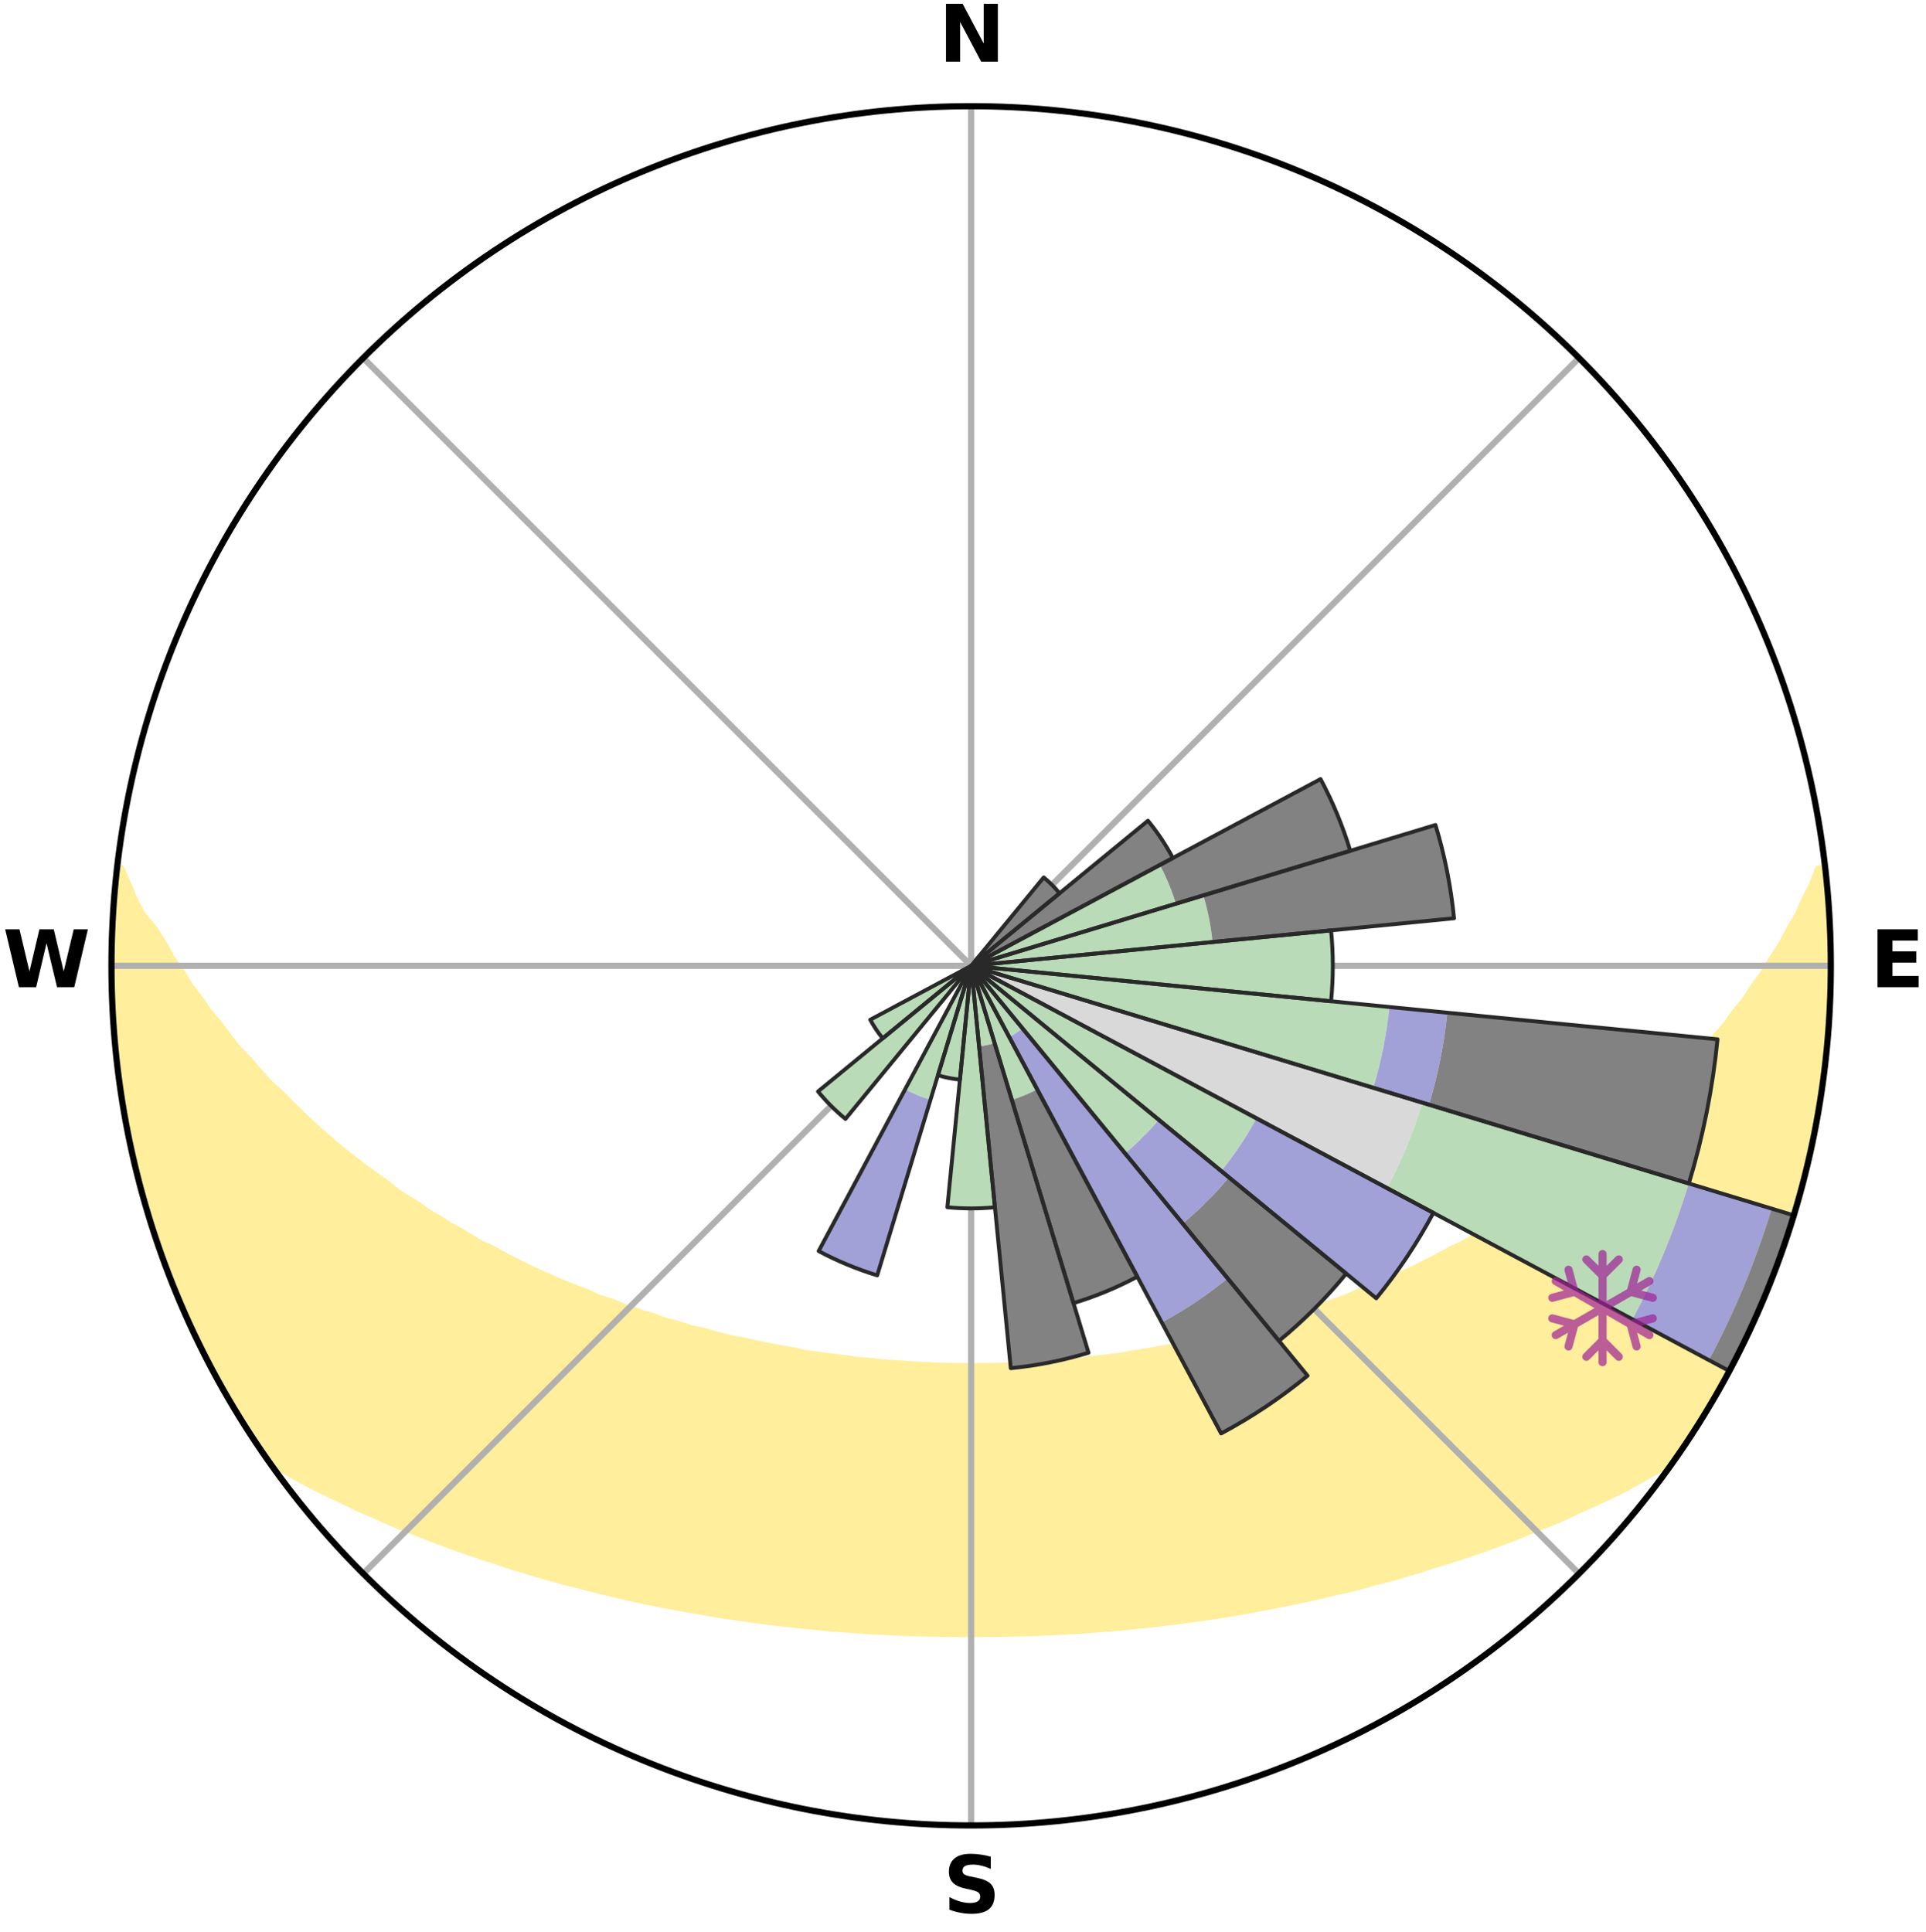<?xml version="1.0" encoding="utf-8" standalone="no"?>
<!DOCTYPE svg PUBLIC "-//W3C//DTD SVG 1.1//EN"
  "http://www.w3.org/Graphics/SVG/1.1/DTD/svg11.dtd">
<svg xmlns:xlink="http://www.w3.org/1999/xlink" width="248.41pt" height="249.158pt" viewBox="0 0 248.41 249.158" xmlns="http://www.w3.org/2000/svg" version="1.1">
 <title>Ski Rose for Mt. Zion Ski Area</title>
 <defs>
  <style type="text/css">*{stroke-linejoin: round; stroke-linecap: butt}</style>
 </defs>
 <g id="figure_1">
  <g id="patch_1">
   <path d="M 0 249.158 
L 248.41 249.158 
L 248.41 0 
L 0 0 
z
" style="fill: #ffffff"/>
  </g>
  <g id="axes_1">
   <g id="patch_2">
    <path d="M 236.135 124.579 
C 236.135 110.018 233.267 95.599 227.695 82.147 
C 222.122 68.695 213.955 56.471 203.659 46.175 
C 193.363 35.879 181.139 27.711 167.687 22.139 
C 154.235 16.567 139.815 13.699 125.255 13.699 
C 110.694 13.699 96.275 16.567 82.823 22.139 
C 69.371 27.711 57.147 35.879 46.851 46.175 
C 36.555 56.471 28.387 68.695 22.815 82.147 
C 17.243 95.599 14.375 110.018 14.375 124.579 
C 14.375 139.14 17.243 153.559 22.815 167.011 
C 28.387 180.463 36.555 192.687 46.851 202.983 
C 57.147 213.279 69.371 221.447 82.823 227.019 
C 96.275 232.591 110.694 235.459 125.255 235.459 
C 139.815 235.459 154.235 232.591 167.687 227.019 
C 181.139 221.447 193.363 213.279 203.659 202.983 
C 213.955 192.687 222.122 180.463 227.695 167.011 
C 233.267 153.559 236.135 139.14 236.135 124.579 
M 125.255 124.579 
C 125.255 124.579 125.255 124.579 125.255 124.579 
C 125.255 124.579 125.255 124.579 125.255 124.579 
C 125.255 124.579 125.255 124.579 125.255 124.579 
C 125.255 124.579 125.255 124.579 125.255 124.579 
C 125.255 124.579 125.255 124.579 125.255 124.579 
C 125.255 124.579 125.255 124.579 125.255 124.579 
C 125.255 124.579 125.255 124.579 125.255 124.579 
C 125.255 124.579 125.255 124.579 125.255 124.579 
C 125.255 124.579 125.255 124.579 125.255 124.579 
C 125.255 124.579 125.255 124.579 125.255 124.579 
C 125.255 124.579 125.255 124.579 125.255 124.579 
C 125.255 124.579 125.255 124.579 125.255 124.579 
C 125.255 124.579 125.255 124.579 125.255 124.579 
C 125.255 124.579 125.255 124.579 125.255 124.579 
C 125.255 124.579 125.255 124.579 125.255 124.579 
C 125.255 124.579 125.255 124.579 125.255 124.579 
z
" style="fill: #ffffff"/>
   </g>
   <g id="PolyCollection_1">
    <defs>
     <path id="m7a00f2573c" d="M 235.281 -137.115 
L 234.559 -137.033 
L 233.818 -135.033 
L 232.808 -133.044 
L 231.934 -131.104 
L 230.805 -129.187 
L 229.837 -127.318 
L 228.62 -125.481 
L 227.576 -123.686 
L 226.288 -121.933 
L 225.177 -120.216 
L 223.828 -118.55 
L 222.66 -116.913 
L 221.257 -115.335 
L 220.038 -113.78 
L 218.796 -112.264 
L 217.326 -110.819 
L 216.042 -109.386 
L 214.74 -107.994 
L 213.216 -106.683 
L 211.881 -105.374 
L 210.531 -104.106 
L 209.167 -102.878 
L 207.791 -101.69 
L 206.404 -100.541 
L 205.008 -99.433 
L 203.603 -98.364 
L 202.191 -97.335 
L 200.773 -96.344 
L 199.534 -95.32 
L 198.106 -94.403 
L 196.675 -93.525 
L 195.419 -92.603 
L 193.985 -91.796 
L 192.722 -90.941 
L 191.289 -90.204 
L 190.023 -89.413 
L 188.755 -88.652 
L 187.329 -88.014 
L 186.064 -87.315 
L 184.8 -86.645 
L 183.537 -86.003 
L 182.277 -85.389 
L 181.02 -84.802 
L 179.767 -84.242 
L 178.519 -83.708 
L 177.276 -83.199 
L 176.04 -82.715 
L 174.81 -82.255 
L 173.705 -81.714 
L 172.487 -81.299 
L 171.276 -80.906 
L 170.182 -80.429 
L 168.986 -80.078 
L 167.9 -79.64 
L 166.72 -79.328 
L 165.643 -78.928 
L 164.481 -78.651 
L 163.415 -78.287 
L 162.353 -77.94 
L 161.217 -77.712 
L 160.168 -77.397 
L 159.123 -77.098 
L 158.083 -76.813 
L 156.985 -76.64 
L 155.959 -76.383 
L 154.939 -76.139 
L 153.924 -75.908 
L 152.915 -75.69 
L 151.912 -75.483 
L 150.914 -75.288 
L 149.922 -75.104 
L 148.936 -74.93 
L 147.956 -74.766 
L 146.981 -74.612 
L 146.012 -74.467 
L 145.077 -74.258 
L 144.116 -74.133 
L 143.161 -74.015 
L 142.21 -73.905 
L 141.265 -73.801 
L 140.325 -73.705 
L 139.404 -73.561 
L 138.47 -73.48 
L 137.541 -73.404 
L 136.616 -73.334 
L 135.702 -73.229 
L 134.783 -73.172 
L 133.866 -73.12 
L 132.952 -73.073 
L 132.045 -73.003 
L 131.135 -72.968 
L 130.227 -72.936 
L 129.323 -72.893 
L 128.417 -72.872 
L 127.513 -72.855 
L 126.61 -72.837 
L 125.706 -72.832 
L 124.803 -72.832 
L 123.9 -72.841 
L 122.996 -72.854 
L 122.093 -72.881 
L 121.188 -72.905 
L 120.282 -72.932 
L 119.376 -72.985 
L 118.468 -73.024 
L 117.556 -73.067 
L 116.648 -73.146 
L 115.733 -73.201 
L 114.814 -73.261 
L 113.892 -73.325 
L 112.978 -73.441 
L 112.05 -73.519 
L 111.118 -73.603 
L 110.182 -73.693 
L 109.26 -73.848 
L 108.316 -73.954 
L 107.368 -74.067 
L 106.414 -74.187 
L 105.455 -74.315 
L 104.491 -74.451 
L 103.522 -74.596 
L 102.582 -74.829 
L 101.604 -74.994 
L 100.62 -75.17 
L 99.631 -75.356 
L 98.636 -75.553 
L 97.635 -75.761 
L 96.629 -75.981 
L 95.617 -76.214 
L 94.539 -76.364 
L 93.512 -76.621 
L 92.481 -76.892 
L 91.444 -77.178 
L 90.402 -77.478 
L 89.278 -77.693 
L 88.223 -78.024 
L 87.164 -78.371 
L 86.012 -78.632 
L 84.942 -79.014 
L 83.868 -79.413 
L 82.692 -79.727 
L 81.608 -80.164 
L 80.416 -80.516 
L 79.325 -80.993 
L 78.118 -81.386 
L 76.903 -81.801 
L 75.801 -82.342 
L 74.575 -82.801 
L 73.341 -83.285 
L 72.102 -83.793 
L 70.857 -84.327 
L 69.608 -84.886 
L 68.354 -85.472 
L 67.097 -86.085 
L 65.838 -86.726 
L 64.577 -87.396 
L 63.315 -88.094 
L 61.893 -88.731 
L 60.628 -89.49 
L 59.365 -90.279 
L 57.936 -91.015 
L 56.676 -91.868 
L 55.245 -92.674 
L 53.992 -93.593 
L 52.565 -94.47 
L 51.14 -95.385 
L 49.904 -96.407 
L 48.49 -97.395 
L 47.081 -98.422 
L 45.679 -99.489 
L 44.286 -100.595 
L 42.902 -101.74 
L 41.529 -102.926 
L 40.168 -104.152 
L 38.821 -105.417 
L 37.488 -106.723 
L 36.172 -108.069 
L 34.669 -109.42 
L 33.388 -110.849 
L 32.128 -112.319 
L 30.681 -113.804 
L 29.465 -115.356 
L 28.274 -116.946 
L 26.899 -118.563 
L 25.761 -120.235 
L 24.444 -121.939 
L 23.367 -123.69 
L 22.115 -125.479 
L 21.107 -127.306 
L 19.932 -129.178 
L 18.331 -131.119 
L 17.267 -133.078 
L 16.464 -135.054 
L 15.554 -137.078 
L 15.136 -137.126 
L 15.136 -137.126 
L 15.048 -135.191 
L 14.753 -133.276 
L 14.669 -131.343 
L 14.503 -129.415 
L 14.484 -127.48 
L 14.385 -125.547 
L 14.431 -123.612 
L 14.442 -121.677 
L 14.619 -119.749 
L 14.582 -117.81 
L 14.754 -115.882 
L 15.029 -113.965 
L 15.158 -112.035 
L 15.35 -110.11 
L 15.644 -108.198 
L 15.967 -106.291 
L 16.399 -104.404 
L 16.611 -102.475 
L 17.025 -100.585 
L 17.469 -98.702 
L 17.943 -96.826 
L 18.447 -94.959 
L 18.981 -93.099 
L 19.628 -91.275 
L 20.143 -89.409 
L 20.77 -87.579 
L 21.427 -85.759 
L 22.108 -83.948 
L 22.826 -82.152 
L 23.576 -80.368 
L 24.358 -78.598 
L 25.248 -76.878 
L 26.094 -75.139 
L 26.906 -73.382 
L 27.839 -71.687 
L 28.8 -70.007 
L 29.748 -68.321 
L 30.748 -66.665 
L 31.749 -65.009 
L 32.838 -63.41 
L 33.878 -61.777 
L 35.265 -60.39 
L 37.064 -59.321 
L 38.889 -58.308 
L 40.732 -57.347 
L 42.585 -56.431 
L 44.443 -55.559 
L 46.244 -54.676 
L 48.102 -53.882 
L 49.902 -53.072 
L 51.7 -52.297 
L 53.546 -51.608 
L 55.335 -50.899 
L 57.118 -50.221 
L 58.895 -49.573 
L 60.666 -48.955 
L 62.429 -48.365 
L 64.185 -47.803 
L 65.892 -47.216 
L 67.632 -46.706 
L 69.328 -46.172 
L 71.051 -45.712 
L 72.732 -45.225 
L 74.437 -44.811 
L 76.104 -44.371 
L 77.762 -43.952 
L 79.414 -43.556 
L 81.058 -43.178 
L 82.695 -42.822 
L 84.324 -42.484 
L 85.946 -42.166 
L 87.559 -41.864 
L 89.166 -41.58 
L 90.764 -41.312 
L 92.341 -41.023 
L 93.927 -40.788 
L 95.504 -40.566 
L 97.065 -40.327 
L 98.63 -40.136 
L 100.18 -39.928 
L 101.733 -39.762 
L 103.273 -39.582 
L 104.816 -39.444 
L 106.347 -39.292 
L 107.875 -39.154 
L 109.403 -39.048 
L 110.923 -38.935 
L 112.44 -38.836 
L 113.957 -38.765 
L 115.469 -38.69 
L 116.979 -38.626 
L 118.486 -38.575 
L 119.993 -38.542 
L 121.497 -38.514 
L 123.001 -38.497 
L 124.504 -38.492 
L 126.006 -38.492 
L 127.509 -38.496 
L 129.013 -38.512 
L 130.517 -38.54 
L 132.023 -38.58 
L 133.531 -38.623 
L 135.041 -38.686 
L 136.553 -38.761 
L 138.067 -38.848 
L 139.588 -38.93 
L 141.108 -39.042 
L 142.632 -39.167 
L 144.164 -39.284 
L 145.696 -39.436 
L 147.232 -39.602 
L 148.779 -39.752 
L 150.324 -39.946 
L 151.883 -40.126 
L 153.437 -40.35 
L 155.009 -40.555 
L 156.587 -40.777 
L 158.158 -41.049 
L 159.751 -41.299 
L 161.349 -41.568 
L 162.937 -41.892 
L 164.551 -42.193 
L 166.171 -42.514 
L 167.8 -42.851 
L 169.435 -43.21 
L 171.079 -43.586 
L 172.728 -43.985 
L 174.415 -44.356 
L 176.083 -44.795 
L 177.755 -45.26 
L 179.469 -45.697 
L 181.158 -46.205 
L 182.89 -46.69 
L 184.59 -47.252 
L 186.338 -47.787 
L 188.094 -48.349 
L 189.858 -48.938 
L 191.629 -49.557 
L 193.407 -50.204 
L 195.191 -50.882 
L 196.98 -51.591 
L 198.773 -52.333 
L 200.626 -53.055 
L 202.426 -53.865 
L 204.227 -54.71 
L 206.085 -55.543 
L 207.945 -56.415 
L 209.797 -57.331 
L 211.578 -58.341 
L 213.405 -59.351 
L 215.203 -60.42 
L 216.632 -61.777 
L 217.658 -63.419 
L 218.769 -65.004 
L 219.753 -66.671 
L 220.786 -68.307 
L 221.741 -69.99 
L 222.639 -71.704 
L 223.552 -73.409 
L 224.422 -75.136 
L 225.221 -76.897 
L 226.128 -78.608 
L 226.894 -80.385 
L 227.688 -82.15 
L 228.349 -83.969 
L 229.056 -85.769 
L 229.717 -87.587 
L 230.398 -89.399 
L 230.959 -91.251 
L 231.474 -93.115 
L 232.06 -94.959 
L 232.536 -96.834 
L 233.046 -98.701 
L 233.389 -100.606 
L 233.86 -102.483 
L 234.261 -104.376 
L 234.505 -106.297 
L 234.831 -108.203 
L 235.143 -110.112 
L 235.415 -112.028 
L 235.471 -113.966 
L 235.666 -115.89 
L 235.813 -117.817 
L 235.935 -119.747 
L 236.02 -121.679 
L 236.062 -123.612 
L 236.078 -125.546 
L 236.059 -127.481 
L 236.006 -129.415 
L 235.912 -131.347 
L 235.792 -133.279 
L 235.463 -135.191 
L 235.281 -137.115 
z
" style="stroke: #ffee9c"/>
    </defs>
    <g clip-path="url(#p4a4e46dbe3)">
     <use xlink:href="#m7a00f2573c" x="0" y="249.158" style="fill: #ffee9c; stroke: #ffee9c"/>
    </g>
   </g>
   <g id="matplotlib.axis_1">
    <g id="xtick_1">
     <g id="line2d_1">
      <path d="M 125.255 124.579 
L 125.255 13.699 
" clip-path="url(#p4a4e46dbe3)" style="fill: none; stroke: #b0b0b0; stroke-width: 0.8; stroke-linecap: square"/>
     </g>
     <g id="text_1">
      <!-- N -->
      <g transform="translate(121.07 7.958) scale(0.1 -0.1)">
       <defs>
        <path id="DejaVuSans-Bold-4e" d="M 588 4666 
L 1931 4666 
L 3628 1466 
L 3628 4666 
L 4769 4666 
L 4769 0 
L 3425 0 
L 1728 3200 
L 1728 0 
L 588 0 
L 588 4666 
z
" transform="scale(0.016)"/>
       </defs>
       <use xlink:href="#DejaVuSans-Bold-4e"/>
      </g>
     </g>
    </g>
    <g id="xtick_2">
     <g id="line2d_2">
      <path d="M 125.255 124.579 
L 203.659 46.175 
" clip-path="url(#p4a4e46dbe3)" style="fill: none; stroke: #b0b0b0; stroke-width: 0.8; stroke-linecap: square"/>
     </g>
    </g>
    <g id="xtick_3">
     <g id="line2d_3">
      <path d="M 125.255 124.579 
L 236.135 124.579 
" clip-path="url(#p4a4e46dbe3)" style="fill: none; stroke: #b0b0b0; stroke-width: 0.8; stroke-linecap: square"/>
     </g>
     <g id="text_2">
      <!-- E -->
      <g transform="translate(241.219 127.338) scale(0.1 -0.1)">
       <defs>
        <path id="DejaVuSans-Bold-45" d="M 588 4666 
L 3834 4666 
L 3834 3756 
L 1791 3756 
L 1791 2888 
L 3713 2888 
L 3713 1978 
L 1791 1978 
L 1791 909 
L 3903 909 
L 3903 0 
L 588 0 
L 588 4666 
z
" transform="scale(0.016)"/>
       </defs>
       <use xlink:href="#DejaVuSans-Bold-45"/>
      </g>
     </g>
    </g>
    <g id="xtick_4">
     <g id="line2d_4">
      <path d="M 125.255 124.579 
L 203.659 202.983 
" clip-path="url(#p4a4e46dbe3)" style="fill: none; stroke: #b0b0b0; stroke-width: 0.8; stroke-linecap: square"/>
     </g>
    </g>
    <g id="xtick_5">
     <g id="line2d_5">
      <path d="M 125.255 124.579 
L 125.255 235.459 
" clip-path="url(#p4a4e46dbe3)" style="fill: none; stroke: #b0b0b0; stroke-width: 0.8; stroke-linecap: square"/>
     </g>
     <g id="text_3">
      <!-- S -->
      <g transform="translate(121.654 246.718) scale(0.1 -0.1)">
       <defs>
        <path id="DejaVuSans-Bold-53" d="M 3834 4519 
L 3834 3531 
Q 3450 3703 3084 3790 
Q 2719 3878 2394 3878 
Q 1963 3878 1756 3759 
Q 1550 3641 1550 3391 
Q 1550 3203 1689 3098 
Q 1828 2994 2194 2919 
L 2706 2816 
Q 3484 2659 3812 2340 
Q 4141 2022 4141 1434 
Q 4141 663 3683 286 
Q 3225 -91 2284 -91 
Q 1841 -91 1394 -6 
Q 947 78 500 244 
L 500 1259 
Q 947 1022 1364 901 
Q 1781 781 2169 781 
Q 2563 781 2772 912 
Q 2981 1044 2981 1288 
Q 2981 1506 2839 1625 
Q 2697 1744 2272 1838 
L 1806 1941 
Q 1106 2091 782 2419 
Q 459 2747 459 3303 
Q 459 4000 909 4375 
Q 1359 4750 2203 4750 
Q 2588 4750 2994 4692 
Q 3400 4634 3834 4519 
z
" transform="scale(0.016)"/>
       </defs>
       <use xlink:href="#DejaVuSans-Bold-53"/>
      </g>
     </g>
    </g>
    <g id="xtick_6">
     <g id="line2d_6">
      <path d="M 125.255 124.579 
L 46.851 202.983 
" clip-path="url(#p4a4e46dbe3)" style="fill: none; stroke: #b0b0b0; stroke-width: 0.8; stroke-linecap: square"/>
     </g>
    </g>
    <g id="xtick_7">
     <g id="line2d_7">
      <path d="M 125.255 124.579 
L 14.375 124.579 
" clip-path="url(#p4a4e46dbe3)" style="fill: none; stroke: #b0b0b0; stroke-width: 0.8; stroke-linecap: square"/>
     </g>
     <g id="text_4">
      <!-- W -->
      <g transform="translate(0.36 127.338) scale(0.1 -0.1)">
       <defs>
        <path id="DejaVuSans-Bold-57" d="M 191 4666 
L 1344 4666 
L 2150 1275 
L 2950 4666 
L 4109 4666 
L 4909 1275 
L 5716 4666 
L 6859 4666 
L 5759 0 
L 4372 0 
L 3525 3547 
L 2688 0 
L 1300 0 
L 191 4666 
z
" transform="scale(0.016)"/>
       </defs>
       <use xlink:href="#DejaVuSans-Bold-57"/>
      </g>
     </g>
    </g>
    <g id="xtick_8">
     <g id="line2d_8">
      <path d="M 125.255 124.579 
L 46.851 46.175 
" clip-path="url(#p4a4e46dbe3)" style="fill: none; stroke: #b0b0b0; stroke-width: 0.8; stroke-linecap: square"/>
     </g>
    </g>
   </g>
   <g id="matplotlib.axis_2"/>
   <g id="patch_3">
    <path d="M 125.255 124.579 
C 125.255 124.579 125.255 124.579 125.255 124.579 
C 125.255 124.579 125.255 124.579 125.255 124.579 
L 125.255 124.579 
C 125.255 124.579 125.255 124.579 125.255 124.579 
C 125.255 124.579 125.255 124.579 125.255 124.579 
z
" clip-path="url(#p4a4e46dbe3)" style="fill: #d9d9d9"/>
   </g>
   <g id="patch_4">
    <path d="M 125.255 124.579 
C 125.255 124.579 125.255 124.579 125.255 124.579 
C 125.255 124.579 125.255 124.579 125.255 124.579 
L 125.255 124.579 
C 125.255 124.579 125.255 124.579 125.255 124.579 
C 125.255 124.579 125.255 124.579 125.255 124.579 
z
" clip-path="url(#p4a4e46dbe3)" style="fill: #d9d9d9"/>
   </g>
   <g id="patch_5">
    <path d="M 125.255 124.579 
C 125.255 124.579 125.255 124.579 125.255 124.579 
C 125.255 124.579 125.255 124.579 125.255 124.579 
L 125.255 124.579 
C 125.255 124.579 125.255 124.579 125.255 124.579 
C 125.255 124.579 125.255 124.579 125.255 124.579 
z
" clip-path="url(#p4a4e46dbe3)" style="fill: #d9d9d9"/>
   </g>
   <g id="patch_6">
    <path d="M 125.255 124.579 
C 125.255 124.579 125.255 124.579 125.255 124.579 
C 125.255 124.579 125.255 124.579 125.255 124.579 
L 125.255 124.579 
C 125.255 124.579 125.255 124.579 125.255 124.579 
C 125.255 124.579 125.255 124.579 125.255 124.579 
z
" clip-path="url(#p4a4e46dbe3)" style="fill: #d9d9d9"/>
   </g>
   <g id="patch_7">
    <path d="M 125.255 124.579 
C 125.255 124.579 125.255 124.579 125.255 124.579 
C 125.255 124.579 125.255 124.579 125.255 124.579 
L 125.255 124.579 
C 125.255 124.579 125.255 124.579 125.255 124.579 
C 125.255 124.579 125.255 124.579 125.255 124.579 
z
" clip-path="url(#p4a4e46dbe3)" style="fill: #d9d9d9"/>
   </g>
   <g id="patch_8">
    <path d="M 125.255 124.579 
C 125.255 124.579 125.255 124.579 125.255 124.579 
C 125.255 124.579 125.255 124.579 125.255 124.579 
L 125.255 124.579 
C 125.255 124.579 125.255 124.579 125.255 124.579 
C 125.255 124.579 125.255 124.579 125.255 124.579 
z
" clip-path="url(#p4a4e46dbe3)" style="fill: #d9d9d9"/>
   </g>
   <g id="patch_9">
    <path d="M 125.255 124.579 
C 125.255 124.579 125.255 124.579 125.255 124.579 
C 125.255 124.579 125.255 124.579 125.255 124.579 
L 125.255 124.579 
C 125.255 124.579 125.255 124.579 125.255 124.579 
C 125.255 124.579 125.255 124.579 125.255 124.579 
z
" clip-path="url(#p4a4e46dbe3)" style="fill: #d9d9d9"/>
   </g>
   <g id="patch_10">
    <path d="M 125.255 124.579 
C 125.255 124.579 125.255 124.579 125.255 124.579 
C 125.255 124.579 125.255 124.579 125.255 124.579 
L 125.255 124.579 
C 125.255 124.579 125.255 124.579 125.255 124.579 
C 125.255 124.579 125.255 124.579 125.255 124.579 
z
" clip-path="url(#p4a4e46dbe3)" style="fill: #d9d9d9"/>
   </g>
   <g id="patch_11">
    <path d="M 125.255 124.579 
C 125.255 124.579 125.255 124.579 125.255 124.579 
C 125.255 124.579 125.255 124.579 125.255 124.579 
L 125.255 124.579 
C 125.255 124.579 125.255 124.579 125.255 124.579 
C 125.255 124.579 125.255 124.579 125.255 124.579 
z
" clip-path="url(#p4a4e46dbe3)" style="fill: #d9d9d9"/>
   </g>
   <g id="patch_12">
    <path d="M 125.255 124.579 
C 125.255 124.579 125.255 124.579 125.255 124.579 
C 125.255 124.579 125.255 124.579 125.255 124.579 
L 125.255 124.579 
C 125.255 124.579 125.255 124.579 125.255 124.579 
C 125.255 124.579 125.255 124.579 125.255 124.579 
z
" clip-path="url(#p4a4e46dbe3)" style="fill: #d9d9d9"/>
   </g>
   <g id="patch_13">
    <path d="M 125.255 124.579 
C 125.255 124.579 125.255 124.579 125.255 124.579 
C 125.255 124.579 125.255 124.579 125.255 124.579 
L 178.894 153.25 
C 179.833 151.494 180.684 149.693 181.446 147.854 
C 182.208 146.015 182.879 144.14 183.457 142.234 
z
" clip-path="url(#p4a4e46dbe3)" style="fill: #d9d9d9"/>
   </g>
   <g id="patch_14">
    <path d="M 125.255 124.579 
C 125.255 124.579 125.255 124.579 125.255 124.579 
C 125.255 124.579 125.255 124.579 125.255 124.579 
L 125.255 124.579 
C 125.255 124.579 125.255 124.579 125.255 124.579 
C 125.255 124.579 125.255 124.579 125.255 124.579 
z
" clip-path="url(#p4a4e46dbe3)" style="fill: #d9d9d9"/>
   </g>
   <g id="patch_15">
    <path d="M 125.255 124.579 
C 125.255 124.579 125.255 124.579 125.255 124.579 
C 125.255 124.579 125.255 124.579 125.255 124.579 
L 125.255 124.579 
C 125.255 124.579 125.255 124.579 125.255 124.579 
C 125.255 124.579 125.255 124.579 125.255 124.579 
z
" clip-path="url(#p4a4e46dbe3)" style="fill: #d9d9d9"/>
   </g>
   <g id="patch_16">
    <path d="M 125.255 124.579 
C 125.255 124.579 125.255 124.579 125.255 124.579 
C 125.255 124.579 125.255 124.579 125.255 124.579 
L 125.255 124.579 
C 125.255 124.579 125.255 124.579 125.255 124.579 
C 125.255 124.579 125.255 124.579 125.255 124.579 
z
" clip-path="url(#p4a4e46dbe3)" style="fill: #d9d9d9"/>
   </g>
   <g id="patch_17">
    <path d="M 125.255 124.579 
C 125.255 124.579 125.255 124.579 125.255 124.579 
C 125.255 124.579 125.255 124.579 125.255 124.579 
L 125.255 124.579 
C 125.255 124.579 125.255 124.579 125.255 124.579 
C 125.255 124.579 125.255 124.579 125.255 124.579 
z
" clip-path="url(#p4a4e46dbe3)" style="fill: #d9d9d9"/>
   </g>
   <g id="patch_18">
    <path d="M 125.255 124.579 
C 125.255 124.579 125.255 124.579 125.255 124.579 
C 125.255 124.579 125.255 124.579 125.255 124.579 
L 125.255 124.579 
C 125.255 124.579 125.255 124.579 125.255 124.579 
C 125.255 124.579 125.255 124.579 125.255 124.579 
z
" clip-path="url(#p4a4e46dbe3)" style="fill: #d9d9d9"/>
   </g>
   <g id="patch_19">
    <path d="M 125.255 124.579 
C 125.255 124.579 125.255 124.579 125.255 124.579 
C 125.255 124.579 125.255 124.579 125.255 124.579 
L 125.255 124.579 
C 125.255 124.579 125.255 124.579 125.255 124.579 
C 125.255 124.579 125.255 124.579 125.255 124.579 
z
" clip-path="url(#p4a4e46dbe3)" style="fill: #d9d9d9"/>
   </g>
   <g id="patch_20">
    <path d="M 125.255 124.579 
C 125.255 124.579 125.255 124.579 125.255 124.579 
C 125.255 124.579 125.255 124.579 125.255 124.579 
L 125.255 124.579 
C 125.255 124.579 125.255 124.579 125.255 124.579 
C 125.255 124.579 125.255 124.579 125.255 124.579 
z
" clip-path="url(#p4a4e46dbe3)" style="fill: #d9d9d9"/>
   </g>
   <g id="patch_21">
    <path d="M 125.255 124.579 
C 125.255 124.579 125.255 124.579 125.255 124.579 
C 125.255 124.579 125.255 124.579 125.255 124.579 
L 125.255 124.579 
C 125.255 124.579 125.255 124.579 125.255 124.579 
C 125.255 124.579 125.255 124.579 125.255 124.579 
z
" clip-path="url(#p4a4e46dbe3)" style="fill: #d9d9d9"/>
   </g>
   <g id="patch_22">
    <path d="M 125.255 124.579 
C 125.255 124.579 125.255 124.579 125.255 124.579 
C 125.255 124.579 125.255 124.579 125.255 124.579 
L 125.255 124.579 
C 125.255 124.579 125.255 124.579 125.255 124.579 
C 125.255 124.579 125.255 124.579 125.255 124.579 
z
" clip-path="url(#p4a4e46dbe3)" style="fill: #d9d9d9"/>
   </g>
   <g id="patch_23">
    <path d="M 125.255 124.579 
C 125.255 124.579 125.255 124.579 125.255 124.579 
C 125.255 124.579 125.255 124.579 125.255 124.579 
L 125.255 124.579 
C 125.255 124.579 125.255 124.579 125.255 124.579 
C 125.255 124.579 125.255 124.579 125.255 124.579 
z
" clip-path="url(#p4a4e46dbe3)" style="fill: #d9d9d9"/>
   </g>
   <g id="patch_24">
    <path d="M 125.255 124.579 
C 125.255 124.579 125.255 124.579 125.255 124.579 
C 125.255 124.579 125.255 124.579 125.255 124.579 
L 125.255 124.579 
C 125.255 124.579 125.255 124.579 125.255 124.579 
C 125.255 124.579 125.255 124.579 125.255 124.579 
z
" clip-path="url(#p4a4e46dbe3)" style="fill: #d9d9d9"/>
   </g>
   <g id="patch_25">
    <path d="M 125.255 124.579 
C 125.255 124.579 125.255 124.579 125.255 124.579 
C 125.255 124.579 125.255 124.579 125.255 124.579 
L 125.255 124.579 
C 125.255 124.579 125.255 124.579 125.255 124.579 
C 125.255 124.579 125.255 124.579 125.255 124.579 
z
" clip-path="url(#p4a4e46dbe3)" style="fill: #d9d9d9"/>
   </g>
   <g id="patch_26">
    <path d="M 125.255 124.579 
C 125.255 124.579 125.255 124.579 125.255 124.579 
C 125.255 124.579 125.255 124.579 125.255 124.579 
L 125.255 124.579 
C 125.255 124.579 125.255 124.579 125.255 124.579 
C 125.255 124.579 125.255 124.579 125.255 124.579 
z
" clip-path="url(#p4a4e46dbe3)" style="fill: #d9d9d9"/>
   </g>
   <g id="patch_27">
    <path d="M 125.255 124.579 
C 125.255 124.579 125.255 124.579 125.255 124.579 
C 125.255 124.579 125.255 124.579 125.255 124.579 
L 125.255 124.579 
C 125.255 124.579 125.255 124.579 125.255 124.579 
C 125.255 124.579 125.255 124.579 125.255 124.579 
z
" clip-path="url(#p4a4e46dbe3)" style="fill: #d9d9d9"/>
   </g>
   <g id="patch_28">
    <path d="M 125.255 124.579 
C 125.255 124.579 125.255 124.579 125.255 124.579 
C 125.255 124.579 125.255 124.579 125.255 124.579 
L 125.255 124.579 
C 125.255 124.579 125.255 124.579 125.255 124.579 
C 125.255 124.579 125.255 124.579 125.255 124.579 
z
" clip-path="url(#p4a4e46dbe3)" style="fill: #d9d9d9"/>
   </g>
   <g id="patch_29">
    <path d="M 125.255 124.579 
C 125.255 124.579 125.255 124.579 125.255 124.579 
C 125.255 124.579 125.255 124.579 125.255 124.579 
L 125.255 124.579 
C 125.255 124.579 125.255 124.579 125.255 124.579 
C 125.255 124.579 125.255 124.579 125.255 124.579 
z
" clip-path="url(#p4a4e46dbe3)" style="fill: #d9d9d9"/>
   </g>
   <g id="patch_30">
    <path d="M 125.255 124.579 
C 125.255 124.579 125.255 124.579 125.255 124.579 
C 125.255 124.579 125.255 124.579 125.255 124.579 
L 125.255 124.579 
C 125.255 124.579 125.255 124.579 125.255 124.579 
C 125.255 124.579 125.255 124.579 125.255 124.579 
z
" clip-path="url(#p4a4e46dbe3)" style="fill: #d9d9d9"/>
   </g>
   <g id="patch_31">
    <path d="M 125.255 124.579 
C 125.255 124.579 125.255 124.579 125.255 124.579 
C 125.255 124.579 125.255 124.579 125.255 124.579 
L 125.255 124.579 
C 125.255 124.579 125.255 124.579 125.255 124.579 
C 125.255 124.579 125.255 124.579 125.255 124.579 
z
" clip-path="url(#p4a4e46dbe3)" style="fill: #d9d9d9"/>
   </g>
   <g id="patch_32">
    <path d="M 125.255 124.579 
C 125.255 124.579 125.255 124.579 125.255 124.579 
C 125.255 124.579 125.255 124.579 125.255 124.579 
L 125.255 124.579 
C 125.255 124.579 125.255 124.579 125.255 124.579 
C 125.255 124.579 125.255 124.579 125.255 124.579 
z
" clip-path="url(#p4a4e46dbe3)" style="fill: #d9d9d9"/>
   </g>
   <g id="patch_33">
    <path d="M 125.255 124.579 
C 125.255 124.579 125.255 124.579 125.255 124.579 
C 125.255 124.579 125.255 124.579 125.255 124.579 
L 125.255 124.579 
C 125.255 124.579 125.255 124.579 125.255 124.579 
C 125.255 124.579 125.255 124.579 125.255 124.579 
z
" clip-path="url(#p4a4e46dbe3)" style="fill: #d9d9d9"/>
   </g>
   <g id="patch_34">
    <path d="M 125.255 124.579 
C 125.255 124.579 125.255 124.579 125.255 124.579 
C 125.255 124.579 125.255 124.579 125.255 124.579 
L 125.255 124.579 
C 125.255 124.579 125.255 124.579 125.255 124.579 
C 125.255 124.579 125.255 124.579 125.255 124.579 
z
" clip-path="url(#p4a4e46dbe3)" style="fill: #d9d9d9"/>
   </g>
   <g id="patch_35">
    <path d="M 125.255 124.579 
C 125.255 124.579 125.255 124.579 125.255 124.579 
C 125.255 124.579 125.255 124.579 125.255 124.579 
L 125.255 124.579 
C 125.255 124.579 125.255 124.579 125.255 124.579 
C 125.255 124.579 125.255 124.579 125.255 124.579 
z
" clip-path="url(#p4a4e46dbe3)" style="fill: #badbb8"/>
   </g>
   <g id="patch_36">
    <path d="M 125.255 124.579 
C 125.255 124.579 125.255 124.579 125.255 124.579 
C 125.255 124.579 125.255 124.579 125.255 124.579 
L 125.255 124.579 
C 125.255 124.579 125.255 124.579 125.255 124.579 
C 125.255 124.579 125.255 124.579 125.255 124.579 
z
" clip-path="url(#p4a4e46dbe3)" style="fill: #badbb8"/>
   </g>
   <g id="patch_37">
    <path d="M 125.255 124.579 
C 125.255 124.579 125.255 124.579 125.255 124.579 
C 125.255 124.579 125.255 124.579 125.255 124.579 
L 125.255 124.579 
C 125.255 124.579 125.255 124.579 125.255 124.579 
C 125.255 124.579 125.255 124.579 125.255 124.579 
z
" clip-path="url(#p4a4e46dbe3)" style="fill: #badbb8"/>
   </g>
   <g id="patch_38">
    <path d="M 125.255 124.579 
C 125.255 124.579 125.255 124.579 125.255 124.579 
C 125.255 124.579 125.255 124.579 125.255 124.579 
L 125.255 124.579 
C 125.255 124.579 125.255 124.579 125.255 124.579 
C 125.255 124.579 125.255 124.579 125.255 124.579 
z
" clip-path="url(#p4a4e46dbe3)" style="fill: #badbb8"/>
   </g>
   <g id="patch_39">
    <path d="M 125.255 124.579 
C 125.255 124.579 125.255 124.579 125.255 124.579 
C 125.255 124.579 125.255 124.579 125.255 124.579 
L 125.255 124.579 
C 125.255 124.579 125.255 124.579 125.255 124.579 
C 125.255 124.579 125.255 124.579 125.255 124.579 
z
" clip-path="url(#p4a4e46dbe3)" style="fill: #badbb8"/>
   </g>
   <g id="patch_40">
    <path d="M 125.255 124.579 
C 125.255 124.579 125.255 124.579 125.255 124.579 
C 125.255 124.579 125.255 124.579 125.255 124.579 
L 125.255 124.579 
C 125.255 124.579 125.255 124.579 125.255 124.579 
C 125.255 124.579 125.255 124.579 125.255 124.579 
z
" clip-path="url(#p4a4e46dbe3)" style="fill: #badbb8"/>
   </g>
   <g id="patch_41">
    <path d="M 125.255 124.579 
C 125.255 124.579 125.255 124.579 125.255 124.579 
C 125.255 124.579 125.255 124.579 125.255 124.579 
L 151.664 116.568 
C 151.401 115.704 151.097 114.853 150.751 114.018 
C 150.406 113.184 150.019 112.367 149.593 111.57 
z
" clip-path="url(#p4a4e46dbe3)" style="fill: #badbb8"/>
   </g>
   <g id="patch_42">
    <path d="M 125.255 124.579 
C 125.255 124.579 125.255 124.579 125.255 124.579 
C 125.255 124.579 125.255 124.579 125.255 124.579 
L 156.396 121.512 
C 156.296 120.493 156.146 119.479 155.946 118.474 
C 155.746 117.47 155.497 116.476 155.2 115.495 
z
" clip-path="url(#p4a4e46dbe3)" style="fill: #badbb8"/>
   </g>
   <g id="patch_43">
    <path d="M 125.255 124.579 
C 125.255 124.579 125.255 124.579 125.255 124.579 
C 125.255 124.579 125.255 124.579 125.255 124.579 
L 171.678 129.151 
C 171.827 127.632 171.902 126.106 171.902 124.579 
C 171.902 123.052 171.827 121.526 171.678 120.007 
z
" clip-path="url(#p4a4e46dbe3)" style="fill: #badbb8"/>
   </g>
   <g id="patch_44">
    <path d="M 125.255 124.579 
C 125.255 124.579 125.255 124.579 125.255 124.579 
C 125.255 124.579 125.255 124.579 125.255 124.579 
L 177.121 140.312 
C 177.636 138.615 178.067 136.893 178.413 135.153 
C 178.759 133.413 179.02 131.657 179.193 129.892 
z
" clip-path="url(#p4a4e46dbe3)" style="fill: #badbb8"/>
   </g>
   <g id="patch_45">
    <path d="M 183.457 142.234 
C 182.879 144.14 182.208 146.015 181.446 147.854 
C 180.684 149.693 179.833 151.494 178.894 153.25 
L 210.563 170.177 
C 212.056 167.385 213.411 164.521 214.622 161.596 
C 215.834 158.671 216.901 155.688 217.82 152.658 
z
" clip-path="url(#p4a4e46dbe3)" style="fill: #badbb8"/>
   </g>
   <g id="patch_46">
    <path d="M 125.255 124.579 
C 125.255 124.579 125.255 124.579 125.255 124.579 
C 125.255 124.579 125.255 124.579 125.255 124.579 
L 157.507 151.048 
C 158.373 149.992 159.187 148.895 159.946 147.759 
C 160.705 146.624 161.407 145.451 162.051 144.247 
z
" clip-path="url(#p4a4e46dbe3)" style="fill: #badbb8"/>
   </g>
   <g id="patch_47">
    <path d="M 125.255 124.579 
C 125.255 124.579 125.255 124.579 125.255 124.579 
C 125.255 124.579 125.255 124.579 125.255 124.579 
L 145.106 148.768 
C 145.898 148.118 146.657 147.43 147.382 146.706 
C 148.106 145.982 148.794 145.222 149.444 144.431 
z
" clip-path="url(#p4a4e46dbe3)" style="fill: #badbb8"/>
   </g>
   <g id="patch_48">
    <path d="M 125.255 124.579 
C 125.255 124.579 125.255 124.579 125.255 124.579 
C 125.255 124.579 125.255 124.579 125.255 124.579 
L 130.172 133.778 
C 130.473 133.617 130.766 133.442 131.05 133.252 
C 131.334 133.062 131.608 132.859 131.872 132.642 
z
" clip-path="url(#p4a4e46dbe3)" style="fill: #badbb8"/>
   </g>
   <g id="patch_49">
    <path d="M 125.255 124.579 
C 125.255 124.579 125.255 124.579 125.255 124.579 
C 125.255 124.579 125.255 124.579 125.255 124.579 
L 130.499 141.868 
C 131.065 141.696 131.622 141.497 132.169 141.27 
C 132.715 141.044 133.25 140.791 133.771 140.512 
z
" clip-path="url(#p4a4e46dbe3)" style="fill: #badbb8"/>
   </g>
   <g id="patch_50">
    <path d="M 125.255 124.579 
C 125.255 124.579 125.255 124.579 125.255 124.579 
C 125.255 124.579 125.255 124.579 125.255 124.579 
L 126.277 134.96 
C 126.617 134.926 126.955 134.876 127.29 134.809 
C 127.625 134.743 127.956 134.66 128.283 134.561 
z
" clip-path="url(#p4a4e46dbe3)" style="fill: #badbb8"/>
   </g>
   <g id="patch_51">
    <path d="M 125.255 124.579 
C 125.255 124.579 125.255 124.579 125.255 124.579 
C 125.255 124.579 125.255 124.579 125.255 124.579 
L 122.188 155.721 
C 123.207 155.821 124.231 155.871 125.255 155.871 
C 126.279 155.871 127.303 155.821 128.322 155.721 
z
" clip-path="url(#p4a4e46dbe3)" style="fill: #badbb8"/>
   </g>
   <g id="patch_52">
    <path d="M 125.255 124.579 
C 125.255 124.579 125.255 124.579 125.255 124.579 
C 125.255 124.579 125.255 124.579 125.255 124.579 
L 120.973 138.695 
C 121.435 138.835 121.903 138.953 122.377 139.047 
C 122.851 139.141 123.328 139.212 123.809 139.259 
z
" clip-path="url(#p4a4e46dbe3)" style="fill: #badbb8"/>
   </g>
   <g id="patch_53">
    <path d="M 125.255 124.579 
C 125.255 124.579 125.255 124.579 125.255 124.579 
C 125.255 124.579 125.255 124.579 125.255 124.579 
L 116.738 140.512 
C 117.26 140.791 117.795 141.044 118.341 141.27 
C 118.887 141.497 119.445 141.696 120.01 141.868 
z
" clip-path="url(#p4a4e46dbe3)" style="fill: #badbb8"/>
   </g>
   <g id="patch_54">
    <path d="M 125.255 124.579 
C 125.255 124.579 125.255 124.579 125.255 124.579 
C 125.255 124.579 125.255 124.579 125.255 124.579 
L 125.255 124.579 
C 125.255 124.579 125.255 124.579 125.255 124.579 
C 125.255 124.579 125.255 124.579 125.255 124.579 
z
" clip-path="url(#p4a4e46dbe3)" style="fill: #badbb8"/>
   </g>
   <g id="patch_55">
    <path d="M 125.255 124.579 
C 125.255 124.579 125.255 124.579 125.255 124.579 
C 125.255 124.579 125.255 124.579 125.255 124.579 
L 105.504 140.788 
C 106.035 141.434 106.597 142.054 107.188 142.646 
C 107.78 143.237 108.4 143.799 109.046 144.329 
z
" clip-path="url(#p4a4e46dbe3)" style="fill: #badbb8"/>
   </g>
   <g id="patch_56">
    <path d="M 125.255 124.579 
C 125.255 124.579 125.255 124.579 125.255 124.579 
C 125.255 124.579 125.255 124.579 125.255 124.579 
L 112.245 131.533 
C 112.473 131.959 112.721 132.373 112.99 132.774 
C 113.258 133.176 113.546 133.564 113.852 133.937 
z
" clip-path="url(#p4a4e46dbe3)" style="fill: #badbb8"/>
   </g>
   <g id="patch_57">
    <path d="M 125.255 124.579 
C 125.255 124.579 125.255 124.579 125.255 124.579 
C 125.255 124.579 125.255 124.579 125.255 124.579 
L 125.255 124.579 
C 125.255 124.579 125.255 124.579 125.255 124.579 
C 125.255 124.579 125.255 124.579 125.255 124.579 
z
" clip-path="url(#p4a4e46dbe3)" style="fill: #badbb8"/>
   </g>
   <g id="patch_58">
    <path d="M 125.255 124.579 
C 125.255 124.579 125.255 124.579 125.255 124.579 
C 125.255 124.579 125.255 124.579 125.255 124.579 
L 125.255 124.579 
C 125.255 124.579 125.255 124.579 125.255 124.579 
C 125.255 124.579 125.255 124.579 125.255 124.579 
z
" clip-path="url(#p4a4e46dbe3)" style="fill: #badbb8"/>
   </g>
   <g id="patch_59">
    <path d="M 125.255 124.579 
C 125.255 124.579 125.255 124.579 125.255 124.579 
C 125.255 124.579 125.255 124.579 125.255 124.579 
L 125.255 124.579 
C 125.255 124.579 125.255 124.579 125.255 124.579 
C 125.255 124.579 125.255 124.579 125.255 124.579 
z
" clip-path="url(#p4a4e46dbe3)" style="fill: #badbb8"/>
   </g>
   <g id="patch_60">
    <path d="M 125.255 124.579 
C 125.255 124.579 125.255 124.579 125.255 124.579 
C 125.255 124.579 125.255 124.579 125.255 124.579 
L 125.255 124.579 
C 125.255 124.579 125.255 124.579 125.255 124.579 
C 125.255 124.579 125.255 124.579 125.255 124.579 
z
" clip-path="url(#p4a4e46dbe3)" style="fill: #badbb8"/>
   </g>
   <g id="patch_61">
    <path d="M 125.255 124.579 
C 125.255 124.579 125.255 124.579 125.255 124.579 
C 125.255 124.579 125.255 124.579 125.255 124.579 
L 125.255 124.579 
C 125.255 124.579 125.255 124.579 125.255 124.579 
C 125.255 124.579 125.255 124.579 125.255 124.579 
z
" clip-path="url(#p4a4e46dbe3)" style="fill: #badbb8"/>
   </g>
   <g id="patch_62">
    <path d="M 125.255 124.579 
C 125.255 124.579 125.255 124.579 125.255 124.579 
C 125.255 124.579 125.255 124.579 125.255 124.579 
L 125.255 124.579 
C 125.255 124.579 125.255 124.579 125.255 124.579 
C 125.255 124.579 125.255 124.579 125.255 124.579 
z
" clip-path="url(#p4a4e46dbe3)" style="fill: #badbb8"/>
   </g>
   <g id="patch_63">
    <path d="M 125.255 124.579 
C 125.255 124.579 125.255 124.579 125.255 124.579 
C 125.255 124.579 125.255 124.579 125.255 124.579 
L 125.255 124.579 
C 125.255 124.579 125.255 124.579 125.255 124.579 
C 125.255 124.579 125.255 124.579 125.255 124.579 
z
" clip-path="url(#p4a4e46dbe3)" style="fill: #badbb8"/>
   </g>
   <g id="patch_64">
    <path d="M 125.255 124.579 
C 125.255 124.579 125.255 124.579 125.255 124.579 
C 125.255 124.579 125.255 124.579 125.255 124.579 
L 125.255 124.579 
C 125.255 124.579 125.255 124.579 125.255 124.579 
C 125.255 124.579 125.255 124.579 125.255 124.579 
z
" clip-path="url(#p4a4e46dbe3)" style="fill: #badbb8"/>
   </g>
   <g id="patch_65">
    <path d="M 125.255 124.579 
C 125.255 124.579 125.255 124.579 125.255 124.579 
C 125.255 124.579 125.255 124.579 125.255 124.579 
L 125.255 124.579 
C 125.255 124.579 125.255 124.579 125.255 124.579 
C 125.255 124.579 125.255 124.579 125.255 124.579 
z
" clip-path="url(#p4a4e46dbe3)" style="fill: #badbb8"/>
   </g>
   <g id="patch_66">
    <path d="M 125.255 124.579 
C 125.255 124.579 125.255 124.579 125.255 124.579 
C 125.255 124.579 125.255 124.579 125.255 124.579 
L 125.255 124.579 
C 125.255 124.579 125.255 124.579 125.255 124.579 
C 125.255 124.579 125.255 124.579 125.255 124.579 
z
" clip-path="url(#p4a4e46dbe3)" style="fill: #badbb8"/>
   </g>
   <g id="patch_67">
    <path d="M 125.255 124.579 
C 125.255 124.579 125.255 124.579 125.255 124.579 
C 125.255 124.579 125.255 124.579 125.255 124.579 
L 125.255 124.579 
C 125.255 124.579 125.255 124.579 125.255 124.579 
C 125.255 124.579 125.255 124.579 125.255 124.579 
z
" clip-path="url(#p4a4e46dbe3)" style="fill: #a1a1d8"/>
   </g>
   <g id="patch_68">
    <path d="M 125.255 124.579 
C 125.255 124.579 125.255 124.579 125.255 124.579 
C 125.255 124.579 125.255 124.579 125.255 124.579 
L 125.255 124.579 
C 125.255 124.579 125.255 124.579 125.255 124.579 
C 125.255 124.579 125.255 124.579 125.255 124.579 
z
" clip-path="url(#p4a4e46dbe3)" style="fill: #a1a1d8"/>
   </g>
   <g id="patch_69">
    <path d="M 125.255 124.579 
C 125.255 124.579 125.255 124.579 125.255 124.579 
C 125.255 124.579 125.255 124.579 125.255 124.579 
L 125.255 124.579 
C 125.255 124.579 125.255 124.579 125.255 124.579 
C 125.255 124.579 125.255 124.579 125.255 124.579 
z
" clip-path="url(#p4a4e46dbe3)" style="fill: #a1a1d8"/>
   </g>
   <g id="patch_70">
    <path d="M 125.255 124.579 
C 125.255 124.579 125.255 124.579 125.255 124.579 
C 125.255 124.579 125.255 124.579 125.255 124.579 
L 125.255 124.579 
C 125.255 124.579 125.255 124.579 125.255 124.579 
C 125.255 124.579 125.255 124.579 125.255 124.579 
z
" clip-path="url(#p4a4e46dbe3)" style="fill: #a1a1d8"/>
   </g>
   <g id="patch_71">
    <path d="M 125.255 124.579 
C 125.255 124.579 125.255 124.579 125.255 124.579 
C 125.255 124.579 125.255 124.579 125.255 124.579 
L 125.255 124.579 
C 125.255 124.579 125.255 124.579 125.255 124.579 
C 125.255 124.579 125.255 124.579 125.255 124.579 
z
" clip-path="url(#p4a4e46dbe3)" style="fill: #a1a1d8"/>
   </g>
   <g id="patch_72">
    <path d="M 125.255 124.579 
C 125.255 124.579 125.255 124.579 125.255 124.579 
C 125.255 124.579 125.255 124.579 125.255 124.579 
L 125.255 124.579 
C 125.255 124.579 125.255 124.579 125.255 124.579 
C 125.255 124.579 125.255 124.579 125.255 124.579 
z
" clip-path="url(#p4a4e46dbe3)" style="fill: #a1a1d8"/>
   </g>
   <g id="patch_73">
    <path d="M 149.593 111.57 
C 150.019 112.367 150.406 113.184 150.751 114.018 
C 151.097 114.853 151.401 115.704 151.664 116.568 
L 151.664 116.568 
C 151.401 115.704 151.097 114.853 150.751 114.018 
C 150.406 113.184 150.019 112.367 149.593 111.57 
z
" clip-path="url(#p4a4e46dbe3)" style="fill: #a1a1d8"/>
   </g>
   <g id="patch_74">
    <path d="M 155.2 115.495 
C 155.497 116.476 155.746 117.47 155.946 118.474 
C 156.146 119.479 156.296 120.493 156.396 121.512 
L 156.396 121.512 
C 156.296 120.493 156.146 119.479 155.946 118.474 
C 155.746 117.47 155.497 116.476 155.2 115.495 
z
" clip-path="url(#p4a4e46dbe3)" style="fill: #a1a1d8"/>
   </g>
   <g id="patch_75">
    <path d="M 171.678 120.007 
C 171.827 121.526 171.902 123.052 171.902 124.579 
C 171.902 126.106 171.827 127.632 171.678 129.151 
L 171.678 129.151 
C 171.827 127.632 171.902 126.106 171.902 124.579 
C 171.902 123.052 171.827 121.526 171.678 120.007 
z
" clip-path="url(#p4a4e46dbe3)" style="fill: #a1a1d8"/>
   </g>
   <g id="patch_76">
    <path d="M 179.193 129.892 
C 179.02 131.657 178.759 133.413 178.413 135.153 
C 178.067 136.893 177.636 138.615 177.121 140.312 
L 184.307 142.492 
C 184.893 140.559 185.384 138.599 185.778 136.618 
C 186.172 134.637 186.469 132.638 186.667 130.628 
z
" clip-path="url(#p4a4e46dbe3)" style="fill: #a1a1d8"/>
   </g>
   <g id="patch_77">
    <path d="M 217.82 152.658 
C 216.901 155.688 215.834 158.671 214.622 161.596 
C 213.411 164.521 212.056 167.385 210.563 170.177 
L 220.411 175.441 
C 222.076 172.326 223.586 169.132 224.938 165.869 
C 226.289 162.606 227.48 159.279 228.505 155.9 
z
" clip-path="url(#p4a4e46dbe3)" style="fill: #a1a1d8"/>
   </g>
   <g id="patch_78">
    <path d="M 162.051 144.247 
C 161.407 145.451 160.705 146.624 159.946 147.759 
C 159.187 148.895 158.373 149.992 157.507 151.048 
L 177.509 167.463 
C 178.913 165.753 180.232 163.975 181.461 162.135 
C 182.69 160.295 183.829 158.396 184.872 156.445 
z
" clip-path="url(#p4a4e46dbe3)" style="fill: #a1a1d8"/>
   </g>
   <g id="patch_79">
    <path d="M 149.444 144.431 
C 148.794 145.222 148.106 145.982 147.382 146.706 
C 146.657 147.43 145.898 148.118 145.106 148.768 
L 152.538 157.824 
C 153.626 156.931 154.67 155.985 155.665 154.99 
C 156.661 153.994 157.607 152.951 158.5 151.862 
z
" clip-path="url(#p4a4e46dbe3)" style="fill: #a1a1d8"/>
   </g>
   <g id="patch_80">
    <path d="M 131.872 132.642 
C 131.608 132.859 131.334 133.062 131.05 133.252 
C 130.766 133.442 130.473 133.617 130.172 133.778 
L 149.84 170.574 
C 151.345 169.77 152.81 168.892 154.23 167.943 
C 155.649 166.995 157.021 165.977 158.341 164.894 
z
" clip-path="url(#p4a4e46dbe3)" style="fill: #a1a1d8"/>
   </g>
   <g id="patch_81">
    <path d="M 133.771 140.512 
C 133.25 140.791 132.715 141.044 132.169 141.27 
C 131.622 141.497 131.065 141.696 130.499 141.868 
L 130.499 141.868 
C 131.065 141.696 131.622 141.497 132.169 141.27 
C 132.715 141.044 133.25 140.791 133.771 140.512 
z
" clip-path="url(#p4a4e46dbe3)" style="fill: #a1a1d8"/>
   </g>
   <g id="patch_82">
    <path d="M 128.283 134.561 
C 127.956 134.66 127.625 134.743 127.29 134.809 
C 126.955 134.876 126.617 134.926 126.277 134.96 
L 126.277 134.96 
C 126.617 134.926 126.955 134.876 127.29 134.809 
C 127.625 134.743 127.956 134.66 128.283 134.561 
z
" clip-path="url(#p4a4e46dbe3)" style="fill: #a1a1d8"/>
   </g>
   <g id="patch_83">
    <path d="M 128.322 155.721 
C 127.303 155.821 126.279 155.871 125.255 155.871 
C 124.231 155.871 123.207 155.821 122.188 155.721 
L 122.188 155.721 
C 123.207 155.821 124.231 155.871 125.255 155.871 
C 126.279 155.871 127.303 155.821 128.322 155.721 
z
" clip-path="url(#p4a4e46dbe3)" style="fill: #a1a1d8"/>
   </g>
   <g id="patch_84">
    <path d="M 123.809 139.259 
C 123.328 139.212 122.851 139.141 122.377 139.047 
C 121.903 138.953 121.435 138.835 120.973 138.695 
L 120.973 138.695 
C 121.435 138.835 121.903 138.953 122.377 139.047 
C 122.851 139.141 123.328 139.212 123.809 139.259 
z
" clip-path="url(#p4a4e46dbe3)" style="fill: #a1a1d8"/>
   </g>
   <g id="patch_85">
    <path d="M 120.01 141.868 
C 119.445 141.696 118.887 141.497 118.341 141.27 
C 117.795 141.044 117.26 140.791 116.738 140.512 
L 105.587 161.375 
C 106.791 162.019 108.027 162.603 109.288 163.126 
C 110.55 163.649 111.836 164.109 113.143 164.505 
z
" clip-path="url(#p4a4e46dbe3)" style="fill: #a1a1d8"/>
   </g>
   <g id="patch_86">
    <path d="M 125.255 124.579 
C 125.255 124.579 125.255 124.579 125.255 124.579 
C 125.255 124.579 125.255 124.579 125.255 124.579 
L 125.255 124.579 
C 125.255 124.579 125.255 124.579 125.255 124.579 
C 125.255 124.579 125.255 124.579 125.255 124.579 
z
" clip-path="url(#p4a4e46dbe3)" style="fill: #a1a1d8"/>
   </g>
   <g id="patch_87">
    <path d="M 109.046 144.329 
C 108.4 143.799 107.78 143.237 107.188 142.646 
C 106.597 142.054 106.035 141.434 105.504 140.788 
L 105.504 140.788 
C 106.035 141.434 106.597 142.054 107.188 142.646 
C 107.78 143.237 108.4 143.799 109.046 144.329 
z
" clip-path="url(#p4a4e46dbe3)" style="fill: #a1a1d8"/>
   </g>
   <g id="patch_88">
    <path d="M 113.852 133.937 
C 113.546 133.564 113.258 133.176 112.99 132.774 
C 112.721 132.373 112.473 131.959 112.245 131.533 
L 112.245 131.533 
C 112.473 131.959 112.721 132.373 112.99 132.774 
C 113.258 133.176 113.546 133.564 113.852 133.937 
z
" clip-path="url(#p4a4e46dbe3)" style="fill: #a1a1d8"/>
   </g>
   <g id="patch_89">
    <path d="M 125.255 124.579 
C 125.255 124.579 125.255 124.579 125.255 124.579 
C 125.255 124.579 125.255 124.579 125.255 124.579 
L 125.255 124.579 
C 125.255 124.579 125.255 124.579 125.255 124.579 
C 125.255 124.579 125.255 124.579 125.255 124.579 
z
" clip-path="url(#p4a4e46dbe3)" style="fill: #a1a1d8"/>
   </g>
   <g id="patch_90">
    <path d="M 125.255 124.579 
C 125.255 124.579 125.255 124.579 125.255 124.579 
C 125.255 124.579 125.255 124.579 125.255 124.579 
L 125.255 124.579 
C 125.255 124.579 125.255 124.579 125.255 124.579 
C 125.255 124.579 125.255 124.579 125.255 124.579 
z
" clip-path="url(#p4a4e46dbe3)" style="fill: #a1a1d8"/>
   </g>
   <g id="patch_91">
    <path d="M 125.255 124.579 
C 125.255 124.579 125.255 124.579 125.255 124.579 
C 125.255 124.579 125.255 124.579 125.255 124.579 
L 125.255 124.579 
C 125.255 124.579 125.255 124.579 125.255 124.579 
C 125.255 124.579 125.255 124.579 125.255 124.579 
z
" clip-path="url(#p4a4e46dbe3)" style="fill: #a1a1d8"/>
   </g>
   <g id="patch_92">
    <path d="M 125.255 124.579 
C 125.255 124.579 125.255 124.579 125.255 124.579 
C 125.255 124.579 125.255 124.579 125.255 124.579 
L 125.255 124.579 
C 125.255 124.579 125.255 124.579 125.255 124.579 
C 125.255 124.579 125.255 124.579 125.255 124.579 
z
" clip-path="url(#p4a4e46dbe3)" style="fill: #a1a1d8"/>
   </g>
   <g id="patch_93">
    <path d="M 125.255 124.579 
C 125.255 124.579 125.255 124.579 125.255 124.579 
C 125.255 124.579 125.255 124.579 125.255 124.579 
L 125.255 124.579 
C 125.255 124.579 125.255 124.579 125.255 124.579 
C 125.255 124.579 125.255 124.579 125.255 124.579 
z
" clip-path="url(#p4a4e46dbe3)" style="fill: #a1a1d8"/>
   </g>
   <g id="patch_94">
    <path d="M 125.255 124.579 
C 125.255 124.579 125.255 124.579 125.255 124.579 
C 125.255 124.579 125.255 124.579 125.255 124.579 
L 125.255 124.579 
C 125.255 124.579 125.255 124.579 125.255 124.579 
C 125.255 124.579 125.255 124.579 125.255 124.579 
z
" clip-path="url(#p4a4e46dbe3)" style="fill: #a1a1d8"/>
   </g>
   <g id="patch_95">
    <path d="M 125.255 124.579 
C 125.255 124.579 125.255 124.579 125.255 124.579 
C 125.255 124.579 125.255 124.579 125.255 124.579 
L 125.255 124.579 
C 125.255 124.579 125.255 124.579 125.255 124.579 
C 125.255 124.579 125.255 124.579 125.255 124.579 
z
" clip-path="url(#p4a4e46dbe3)" style="fill: #a1a1d8"/>
   </g>
   <g id="patch_96">
    <path d="M 125.255 124.579 
C 125.255 124.579 125.255 124.579 125.255 124.579 
C 125.255 124.579 125.255 124.579 125.255 124.579 
L 125.255 124.579 
C 125.255 124.579 125.255 124.579 125.255 124.579 
C 125.255 124.579 125.255 124.579 125.255 124.579 
z
" clip-path="url(#p4a4e46dbe3)" style="fill: #a1a1d8"/>
   </g>
   <g id="patch_97">
    <path d="M 125.255 124.579 
C 125.255 124.579 125.255 124.579 125.255 124.579 
C 125.255 124.579 125.255 124.579 125.255 124.579 
L 125.255 124.579 
C 125.255 124.579 125.255 124.579 125.255 124.579 
C 125.255 124.579 125.255 124.579 125.255 124.579 
z
" clip-path="url(#p4a4e46dbe3)" style="fill: #a1a1d8"/>
   </g>
   <g id="patch_98">
    <path d="M 125.255 124.579 
C 125.255 124.579 125.255 124.579 125.255 124.579 
C 125.255 124.579 125.255 124.579 125.255 124.579 
L 125.255 124.579 
C 125.255 124.579 125.255 124.579 125.255 124.579 
C 125.255 124.579 125.255 124.579 125.255 124.579 
z
" clip-path="url(#p4a4e46dbe3)" style="fill: #a1a1d8"/>
   </g>
   <g id="patch_99">
    <path d="M 125.255 124.579 
C 125.255 124.579 125.255 124.579 125.255 124.579 
C 125.255 124.579 125.255 124.579 125.255 124.579 
L 125.255 124.579 
C 125.255 124.579 125.255 124.579 125.255 124.579 
C 125.255 124.579 125.255 124.579 125.255 124.579 
z
" clip-path="url(#p4a4e46dbe3)" style="fill: #828282"/>
   </g>
   <g id="patch_100">
    <path d="M 125.255 124.579 
C 125.255 124.579 125.255 124.579 125.255 124.579 
C 125.255 124.579 125.255 124.579 125.255 124.579 
L 125.255 124.579 
C 125.255 124.579 125.255 124.579 125.255 124.579 
C 125.255 124.579 125.255 124.579 125.255 124.579 
z
" clip-path="url(#p4a4e46dbe3)" style="fill: #828282"/>
   </g>
   <g id="patch_101">
    <path d="M 125.255 124.579 
C 125.255 124.579 125.255 124.579 125.255 124.579 
C 125.255 124.579 125.255 124.579 125.255 124.579 
L 125.255 124.579 
C 125.255 124.579 125.255 124.579 125.255 124.579 
C 125.255 124.579 125.255 124.579 125.255 124.579 
z
" clip-path="url(#p4a4e46dbe3)" style="fill: #828282"/>
   </g>
   <g id="patch_102">
    <path d="M 125.255 124.579 
C 125.255 124.579 125.255 124.579 125.255 124.579 
C 125.255 124.579 125.255 124.579 125.255 124.579 
L 125.255 124.579 
C 125.255 124.579 125.255 124.579 125.255 124.579 
C 125.255 124.579 125.255 124.579 125.255 124.579 
z
" clip-path="url(#p4a4e46dbe3)" style="fill: #828282"/>
   </g>
   <g id="patch_103">
    <path d="M 125.255 124.579 
C 125.255 124.579 125.255 124.579 125.255 124.579 
C 125.255 124.579 125.255 124.579 125.255 124.579 
L 136.658 115.221 
C 136.351 114.848 136.027 114.49 135.686 114.148 
C 135.344 113.807 134.986 113.482 134.613 113.176 
z
" clip-path="url(#p4a4e46dbe3)" style="fill: #828282"/>
   </g>
   <g id="patch_104">
    <path d="M 125.255 124.579 
C 125.255 124.579 125.255 124.579 125.255 124.579 
C 125.255 124.579 125.255 124.579 125.255 124.579 
L 151.274 110.672 
C 150.819 109.82 150.322 108.991 149.785 108.188 
C 149.249 107.385 148.673 106.609 148.061 105.863 
z
" clip-path="url(#p4a4e46dbe3)" style="fill: #828282"/>
   </g>
   <g id="patch_105">
    <path d="M 149.593 111.57 
C 150.019 112.367 150.406 113.184 150.751 114.018 
C 151.097 114.853 151.401 115.704 151.664 116.568 
L 174.154 109.746 
C 173.669 108.145 173.105 106.569 172.465 105.024 
C 171.825 103.479 171.109 101.966 170.321 100.491 
z
" clip-path="url(#p4a4e46dbe3)" style="fill: #828282"/>
   </g>
   <g id="patch_106">
    <path d="M 155.2 115.495 
C 155.497 116.476 155.746 117.47 155.946 118.474 
C 156.146 119.479 156.296 120.493 156.396 121.512 
L 187.538 118.445 
C 187.337 116.406 187.036 114.379 186.637 112.369 
C 186.237 110.36 185.739 108.372 185.144 106.412 
z
" clip-path="url(#p4a4e46dbe3)" style="fill: #828282"/>
   </g>
   <g id="patch_107">
    <path d="M 171.678 120.007 
C 171.827 121.526 171.902 123.052 171.902 124.579 
C 171.902 126.106 171.827 127.632 171.678 129.151 
L 171.678 129.151 
C 171.827 127.632 171.902 126.106 171.902 124.579 
C 171.902 123.052 171.827 121.526 171.678 120.007 
z
" clip-path="url(#p4a4e46dbe3)" style="fill: #828282"/>
   </g>
   <g id="patch_108">
    <path d="M 186.667 130.628 
C 186.469 132.638 186.172 134.637 185.778 136.618 
C 185.384 138.599 184.893 140.559 184.307 142.492 
L 217.82 152.658 
C 218.739 149.629 219.509 146.556 220.127 143.45 
C 220.744 140.345 221.209 137.211 221.52 134.06 
z
" clip-path="url(#p4a4e46dbe3)" style="fill: #828282"/>
   </g>
   <g id="patch_109">
    <path d="M 228.505 155.9 
C 227.48 159.279 226.289 162.606 224.938 165.869 
C 223.586 169.132 222.076 172.326 220.411 175.441 
L 223.042 176.848 
C 224.753 173.647 226.306 170.364 227.695 167.011 
C 229.083 163.658 230.307 160.239 231.36 156.766 
z
" clip-path="url(#p4a4e46dbe3)" style="fill: #828282"/>
   </g>
   <g id="patch_110">
    <path d="M 184.872 156.445 
C 183.829 158.396 182.69 160.295 181.461 162.135 
C 180.232 163.975 178.913 165.753 177.509 167.463 
L 177.509 167.463 
C 178.913 165.753 180.232 163.975 181.461 162.135 
C 182.69 160.295 183.829 158.396 184.872 156.445 
z
" clip-path="url(#p4a4e46dbe3)" style="fill: #828282"/>
   </g>
   <g id="patch_111">
    <path d="M 158.5 151.862 
C 157.607 152.951 156.661 153.994 155.665 154.99 
C 154.67 155.985 153.626 156.931 152.538 157.824 
L 164.958 172.957 
C 166.541 171.658 168.06 170.281 169.509 168.833 
C 170.957 167.384 172.334 165.866 173.633 164.282 
z
" clip-path="url(#p4a4e46dbe3)" style="fill: #828282"/>
   </g>
   <g id="patch_112">
    <path d="M 158.341 164.894 
C 157.021 165.977 155.649 166.995 154.23 167.943 
C 152.81 168.892 151.345 169.77 149.84 170.574 
L 157.498 184.901 
C 159.472 183.846 161.394 182.694 163.255 181.451 
C 165.117 180.207 166.916 178.872 168.647 177.452 
z
" clip-path="url(#p4a4e46dbe3)" style="fill: #828282"/>
   </g>
   <g id="patch_113">
    <path d="M 133.771 140.512 
C 133.25 140.791 132.715 141.044 132.169 141.27 
C 131.622 141.497 131.065 141.696 130.499 141.868 
L 138.453 168.088 
C 139.877 167.656 141.279 167.154 142.654 166.585 
C 144.029 166.015 145.375 165.378 146.688 164.677 
z
" clip-path="url(#p4a4e46dbe3)" style="fill: #828282"/>
   </g>
   <g id="patch_114">
    <path d="M 128.283 134.561 
C 127.956 134.66 127.625 134.743 127.29 134.809 
C 126.955 134.876 126.617 134.926 126.277 134.96 
L 130.367 176.481 
C 132.066 176.314 133.755 176.064 135.429 175.731 
C 137.104 175.397 138.761 174.982 140.394 174.487 
z
" clip-path="url(#p4a4e46dbe3)" style="fill: #828282"/>
   </g>
   <g id="patch_115">
    <path d="M 128.322 155.721 
C 127.303 155.821 126.279 155.871 125.255 155.871 
C 124.231 155.871 123.207 155.821 122.188 155.721 
L 122.188 155.721 
C 123.207 155.821 124.231 155.871 125.255 155.871 
C 126.279 155.871 127.303 155.821 128.322 155.721 
z
" clip-path="url(#p4a4e46dbe3)" style="fill: #828282"/>
   </g>
   <g id="patch_116">
    <path d="M 123.809 139.259 
C 123.328 139.212 122.851 139.141 122.377 139.047 
C 121.903 138.953 121.435 138.835 120.973 138.695 
L 120.973 138.695 
C 121.435 138.835 121.903 138.953 122.377 139.047 
C 122.851 139.141 123.328 139.212 123.809 139.259 
z
" clip-path="url(#p4a4e46dbe3)" style="fill: #828282"/>
   </g>
   <g id="patch_117">
    <path d="M 113.143 164.505 
C 111.836 164.109 110.55 163.649 109.288 163.126 
C 108.027 162.603 106.791 162.019 105.587 161.375 
L 105.587 161.375 
C 106.791 162.019 108.027 162.603 109.288 163.126 
C 110.55 163.649 111.836 164.109 113.143 164.505 
z
" clip-path="url(#p4a4e46dbe3)" style="fill: #828282"/>
   </g>
   <g id="patch_118">
    <path d="M 125.255 124.579 
C 125.255 124.579 125.255 124.579 125.255 124.579 
C 125.255 124.579 125.255 124.579 125.255 124.579 
L 125.255 124.579 
C 125.255 124.579 125.255 124.579 125.255 124.579 
C 125.255 124.579 125.255 124.579 125.255 124.579 
z
" clip-path="url(#p4a4e46dbe3)" style="fill: #828282"/>
   </g>
   <g id="patch_119">
    <path d="M 109.046 144.329 
C 108.4 143.799 107.78 143.237 107.188 142.646 
C 106.597 142.054 106.035 141.434 105.504 140.788 
L 105.504 140.788 
C 106.035 141.434 106.597 142.054 107.188 142.646 
C 107.78 143.237 108.4 143.799 109.046 144.329 
z
" clip-path="url(#p4a4e46dbe3)" style="fill: #828282"/>
   </g>
   <g id="patch_120">
    <path d="M 113.852 133.937 
C 113.546 133.564 113.258 133.176 112.99 132.774 
C 112.721 132.373 112.473 131.959 112.245 131.533 
L 112.245 131.533 
C 112.473 131.959 112.721 132.373 112.99 132.774 
C 113.258 133.176 113.546 133.564 113.852 133.937 
z
" clip-path="url(#p4a4e46dbe3)" style="fill: #828282"/>
   </g>
   <g id="patch_121">
    <path d="M 125.255 124.579 
C 125.255 124.579 125.255 124.579 125.255 124.579 
C 125.255 124.579 125.255 124.579 125.255 124.579 
L 125.255 124.579 
C 125.255 124.579 125.255 124.579 125.255 124.579 
C 125.255 124.579 125.255 124.579 125.255 124.579 
z
" clip-path="url(#p4a4e46dbe3)" style="fill: #828282"/>
   </g>
   <g id="patch_122">
    <path d="M 125.255 124.579 
C 125.255 124.579 125.255 124.579 125.255 124.579 
C 125.255 124.579 125.255 124.579 125.255 124.579 
L 125.255 124.579 
C 125.255 124.579 125.255 124.579 125.255 124.579 
C 125.255 124.579 125.255 124.579 125.255 124.579 
z
" clip-path="url(#p4a4e46dbe3)" style="fill: #828282"/>
   </g>
   <g id="patch_123">
    <path d="M 125.255 124.579 
C 125.255 124.579 125.255 124.579 125.255 124.579 
C 125.255 124.579 125.255 124.579 125.255 124.579 
L 125.255 124.579 
C 125.255 124.579 125.255 124.579 125.255 124.579 
C 125.255 124.579 125.255 124.579 125.255 124.579 
z
" clip-path="url(#p4a4e46dbe3)" style="fill: #828282"/>
   </g>
   <g id="patch_124">
    <path d="M 125.255 124.579 
C 125.255 124.579 125.255 124.579 125.255 124.579 
C 125.255 124.579 125.255 124.579 125.255 124.579 
L 125.255 124.579 
C 125.255 124.579 125.255 124.579 125.255 124.579 
C 125.255 124.579 125.255 124.579 125.255 124.579 
z
" clip-path="url(#p4a4e46dbe3)" style="fill: #828282"/>
   </g>
   <g id="patch_125">
    <path d="M 125.255 124.579 
C 125.255 124.579 125.255 124.579 125.255 124.579 
C 125.255 124.579 125.255 124.579 125.255 124.579 
L 125.255 124.579 
C 125.255 124.579 125.255 124.579 125.255 124.579 
C 125.255 124.579 125.255 124.579 125.255 124.579 
z
" clip-path="url(#p4a4e46dbe3)" style="fill: #828282"/>
   </g>
   <g id="patch_126">
    <path d="M 125.255 124.579 
C 125.255 124.579 125.255 124.579 125.255 124.579 
C 125.255 124.579 125.255 124.579 125.255 124.579 
L 125.255 124.579 
C 125.255 124.579 125.255 124.579 125.255 124.579 
C 125.255 124.579 125.255 124.579 125.255 124.579 
z
" clip-path="url(#p4a4e46dbe3)" style="fill: #828282"/>
   </g>
   <g id="patch_127">
    <path d="M 125.255 124.579 
C 125.255 124.579 125.255 124.579 125.255 124.579 
C 125.255 124.579 125.255 124.579 125.255 124.579 
L 125.255 124.579 
C 125.255 124.579 125.255 124.579 125.255 124.579 
C 125.255 124.579 125.255 124.579 125.255 124.579 
z
" clip-path="url(#p4a4e46dbe3)" style="fill: #828282"/>
   </g>
   <g id="patch_128">
    <path d="M 125.255 124.579 
C 125.255 124.579 125.255 124.579 125.255 124.579 
C 125.255 124.579 125.255 124.579 125.255 124.579 
L 125.255 124.579 
C 125.255 124.579 125.255 124.579 125.255 124.579 
C 125.255 124.579 125.255 124.579 125.255 124.579 
z
" clip-path="url(#p4a4e46dbe3)" style="fill: #828282"/>
   </g>
   <g id="patch_129">
    <path d="M 125.255 124.579 
C 125.255 124.579 125.255 124.579 125.255 124.579 
C 125.255 124.579 125.255 124.579 125.255 124.579 
L 125.255 124.579 
C 125.255 124.579 125.255 124.579 125.255 124.579 
C 125.255 124.579 125.255 124.579 125.255 124.579 
z
" clip-path="url(#p4a4e46dbe3)" style="fill: #828282"/>
   </g>
   <g id="patch_130">
    <path d="M 125.255 124.579 
C 125.255 124.579 125.255 124.579 125.255 124.579 
C 125.255 124.579 125.255 124.579 125.255 124.579 
L 125.255 124.579 
C 125.255 124.579 125.255 124.579 125.255 124.579 
C 125.255 124.579 125.255 124.579 125.255 124.579 
z
" clip-path="url(#p4a4e46dbe3)" style="fill: #828282"/>
   </g>
   <g id="patch_131">
    <path d="M 125.255 124.579 
C 125.255 124.579 125.255 124.579 125.255 124.579 
C 125.255 124.579 125.255 124.579 125.255 124.579 
L 125.255 124.579 
C 125.255 124.579 125.255 124.579 125.255 124.579 
C 125.255 124.579 125.255 124.579 125.255 124.579 
L 125.255 124.579 
z
" clip-path="url(#p4a4e46dbe3)" style="fill: none; stroke: #292929; stroke-width: 0.5; stroke-linejoin: miter"/>
   </g>
   <g id="patch_132">
    <path d="M 125.255 124.579 
C 125.255 124.579 125.255 124.579 125.255 124.579 
C 125.255 124.579 125.255 124.579 125.255 124.579 
L 125.255 124.579 
C 125.255 124.579 125.255 124.579 125.255 124.579 
C 125.255 124.579 125.255 124.579 125.255 124.579 
L 125.255 124.579 
z
" clip-path="url(#p4a4e46dbe3)" style="fill: none; stroke: #292929; stroke-width: 0.5; stroke-linejoin: miter"/>
   </g>
   <g id="patch_133">
    <path d="M 125.255 124.579 
C 125.255 124.579 125.255 124.579 125.255 124.579 
C 125.255 124.579 125.255 124.579 125.255 124.579 
L 125.255 124.579 
C 125.255 124.579 125.255 124.579 125.255 124.579 
C 125.255 124.579 125.255 124.579 125.255 124.579 
L 125.255 124.579 
z
" clip-path="url(#p4a4e46dbe3)" style="fill: none; stroke: #292929; stroke-width: 0.5; stroke-linejoin: miter"/>
   </g>
   <g id="patch_134">
    <path d="M 125.255 124.579 
C 125.255 124.579 125.255 124.579 125.255 124.579 
C 125.255 124.579 125.255 124.579 125.255 124.579 
L 125.255 124.579 
C 125.255 124.579 125.255 124.579 125.255 124.579 
C 125.255 124.579 125.255 124.579 125.255 124.579 
L 125.255 124.579 
z
" clip-path="url(#p4a4e46dbe3)" style="fill: none; stroke: #292929; stroke-width: 0.5; stroke-linejoin: miter"/>
   </g>
   <g id="patch_135">
    <path d="M 125.255 124.579 
C 125.255 124.579 125.255 124.579 125.255 124.579 
C 125.255 124.579 125.255 124.579 125.255 124.579 
L 136.658 115.221 
C 136.351 114.848 136.027 114.49 135.686 114.148 
C 135.344 113.807 134.986 113.482 134.613 113.176 
L 125.255 124.579 
z
" clip-path="url(#p4a4e46dbe3)" style="fill: none; stroke: #292929; stroke-width: 0.5; stroke-linejoin: miter"/>
   </g>
   <g id="patch_136">
    <path d="M 125.255 124.579 
C 125.255 124.579 125.255 124.579 125.255 124.579 
C 125.255 124.579 125.255 124.579 125.255 124.579 
L 151.274 110.672 
C 150.819 109.82 150.322 108.991 149.785 108.188 
C 149.249 107.385 148.673 106.609 148.061 105.863 
L 125.255 124.579 
z
" clip-path="url(#p4a4e46dbe3)" style="fill: none; stroke: #292929; stroke-width: 0.5; stroke-linejoin: miter"/>
   </g>
   <g id="patch_137">
    <path d="M 125.255 124.579 
C 125.255 124.579 125.255 124.579 125.255 124.579 
C 125.255 124.579 125.255 124.579 125.255 124.579 
L 174.154 109.746 
C 173.669 108.145 173.105 106.569 172.465 105.024 
C 171.825 103.479 171.109 101.966 170.321 100.491 
L 125.255 124.579 
z
" clip-path="url(#p4a4e46dbe3)" style="fill: none; stroke: #292929; stroke-width: 0.5; stroke-linejoin: miter"/>
   </g>
   <g id="patch_138">
    <path d="M 125.255 124.579 
C 125.255 124.579 125.255 124.579 125.255 124.579 
C 125.255 124.579 125.255 124.579 125.255 124.579 
L 187.538 118.445 
C 187.337 116.406 187.036 114.379 186.637 112.369 
C 186.237 110.36 185.739 108.372 185.144 106.412 
L 125.255 124.579 
z
" clip-path="url(#p4a4e46dbe3)" style="fill: none; stroke: #292929; stroke-width: 0.5; stroke-linejoin: miter"/>
   </g>
   <g id="patch_139">
    <path d="M 125.255 124.579 
C 125.255 124.579 125.255 124.579 125.255 124.579 
C 125.255 124.579 125.255 124.579 125.255 124.579 
L 171.678 129.151 
C 171.827 127.632 171.902 126.106 171.902 124.579 
C 171.902 123.052 171.827 121.526 171.678 120.007 
L 125.255 124.579 
z
" clip-path="url(#p4a4e46dbe3)" style="fill: none; stroke: #292929; stroke-width: 0.5; stroke-linejoin: miter"/>
   </g>
   <g id="patch_140">
    <path d="M 125.255 124.579 
C 125.255 124.579 125.255 124.579 125.255 124.579 
C 125.255 124.579 125.255 124.579 125.255 124.579 
L 217.82 152.658 
C 218.739 149.629 219.509 146.556 220.127 143.45 
C 220.744 140.345 221.209 137.211 221.52 134.06 
L 125.255 124.579 
z
" clip-path="url(#p4a4e46dbe3)" style="fill: none; stroke: #292929; stroke-width: 0.5; stroke-linejoin: miter"/>
   </g>
   <g id="patch_141">
    <path d="M 125.255 124.579 
C 125.255 124.579 125.255 124.579 125.255 124.579 
C 125.255 124.579 125.255 124.579 125.255 124.579 
L 223.042 176.848 
C 224.753 173.647 226.306 170.364 227.695 167.011 
C 229.083 163.658 230.307 160.239 231.36 156.766 
L 125.255 124.579 
z
" clip-path="url(#p4a4e46dbe3)" style="fill: none; stroke: #292929; stroke-width: 0.5; stroke-linejoin: miter"/>
   </g>
   <g id="patch_142">
    <path d="M 125.255 124.579 
C 125.255 124.579 125.255 124.579 125.255 124.579 
C 125.255 124.579 125.255 124.579 125.255 124.579 
L 177.509 167.463 
C 178.913 165.753 180.232 163.975 181.461 162.135 
C 182.69 160.295 183.829 158.396 184.872 156.445 
L 125.255 124.579 
z
" clip-path="url(#p4a4e46dbe3)" style="fill: none; stroke: #292929; stroke-width: 0.5; stroke-linejoin: miter"/>
   </g>
   <g id="patch_143">
    <path d="M 125.255 124.579 
C 125.255 124.579 125.255 124.579 125.255 124.579 
C 125.255 124.579 125.255 124.579 125.255 124.579 
L 164.958 172.957 
C 166.541 171.658 168.06 170.281 169.509 168.833 
C 170.957 167.384 172.334 165.866 173.633 164.282 
L 125.255 124.579 
z
" clip-path="url(#p4a4e46dbe3)" style="fill: none; stroke: #292929; stroke-width: 0.5; stroke-linejoin: miter"/>
   </g>
   <g id="patch_144">
    <path d="M 125.255 124.579 
C 125.255 124.579 125.255 124.579 125.255 124.579 
C 125.255 124.579 125.255 124.579 125.255 124.579 
L 157.498 184.901 
C 159.472 183.846 161.394 182.694 163.255 181.451 
C 165.117 180.207 166.916 178.872 168.647 177.452 
L 125.255 124.579 
z
" clip-path="url(#p4a4e46dbe3)" style="fill: none; stroke: #292929; stroke-width: 0.5; stroke-linejoin: miter"/>
   </g>
   <g id="patch_145">
    <path d="M 125.255 124.579 
C 125.255 124.579 125.255 124.579 125.255 124.579 
C 125.255 124.579 125.255 124.579 125.255 124.579 
L 138.453 168.088 
C 139.877 167.656 141.279 167.154 142.654 166.585 
C 144.029 166.015 145.375 165.378 146.688 164.677 
L 125.255 124.579 
z
" clip-path="url(#p4a4e46dbe3)" style="fill: none; stroke: #292929; stroke-width: 0.5; stroke-linejoin: miter"/>
   </g>
   <g id="patch_146">
    <path d="M 125.255 124.579 
C 125.255 124.579 125.255 124.579 125.255 124.579 
C 125.255 124.579 125.255 124.579 125.255 124.579 
L 130.367 176.481 
C 132.066 176.314 133.755 176.064 135.429 175.731 
C 137.104 175.397 138.761 174.982 140.394 174.487 
L 125.255 124.579 
z
" clip-path="url(#p4a4e46dbe3)" style="fill: none; stroke: #292929; stroke-width: 0.5; stroke-linejoin: miter"/>
   </g>
   <g id="patch_147">
    <path d="M 125.255 124.579 
C 125.255 124.579 125.255 124.579 125.255 124.579 
C 125.255 124.579 125.255 124.579 125.255 124.579 
L 122.188 155.721 
C 123.207 155.821 124.231 155.871 125.255 155.871 
C 126.279 155.871 127.303 155.821 128.322 155.721 
L 125.255 124.579 
z
" clip-path="url(#p4a4e46dbe3)" style="fill: none; stroke: #292929; stroke-width: 0.5; stroke-linejoin: miter"/>
   </g>
   <g id="patch_148">
    <path d="M 125.255 124.579 
C 125.255 124.579 125.255 124.579 125.255 124.579 
C 125.255 124.579 125.255 124.579 125.255 124.579 
L 120.973 138.695 
C 121.435 138.835 121.903 138.953 122.377 139.047 
C 122.851 139.141 123.328 139.212 123.809 139.259 
L 125.255 124.579 
z
" clip-path="url(#p4a4e46dbe3)" style="fill: none; stroke: #292929; stroke-width: 0.5; stroke-linejoin: miter"/>
   </g>
   <g id="patch_149">
    <path d="M 125.255 124.579 
C 125.255 124.579 125.255 124.579 125.255 124.579 
C 125.255 124.579 125.255 124.579 125.255 124.579 
L 105.587 161.375 
C 106.791 162.019 108.027 162.603 109.288 163.126 
C 110.55 163.649 111.836 164.109 113.143 164.505 
L 125.255 124.579 
z
" clip-path="url(#p4a4e46dbe3)" style="fill: none; stroke: #292929; stroke-width: 0.5; stroke-linejoin: miter"/>
   </g>
   <g id="patch_150">
    <path d="M 125.255 124.579 
C 125.255 124.579 125.255 124.579 125.255 124.579 
C 125.255 124.579 125.255 124.579 125.255 124.579 
L 125.255 124.579 
C 125.255 124.579 125.255 124.579 125.255 124.579 
C 125.255 124.579 125.255 124.579 125.255 124.579 
L 125.255 124.579 
z
" clip-path="url(#p4a4e46dbe3)" style="fill: none; stroke: #292929; stroke-width: 0.5; stroke-linejoin: miter"/>
   </g>
   <g id="patch_151">
    <path d="M 125.255 124.579 
C 125.255 124.579 125.255 124.579 125.255 124.579 
C 125.255 124.579 125.255 124.579 125.255 124.579 
L 105.504 140.788 
C 106.035 141.434 106.597 142.054 107.188 142.646 
C 107.78 143.237 108.4 143.799 109.046 144.329 
L 125.255 124.579 
z
" clip-path="url(#p4a4e46dbe3)" style="fill: none; stroke: #292929; stroke-width: 0.5; stroke-linejoin: miter"/>
   </g>
   <g id="patch_152">
    <path d="M 125.255 124.579 
C 125.255 124.579 125.255 124.579 125.255 124.579 
C 125.255 124.579 125.255 124.579 125.255 124.579 
L 112.245 131.533 
C 112.473 131.959 112.721 132.373 112.99 132.774 
C 113.258 133.176 113.546 133.564 113.852 133.937 
L 125.255 124.579 
z
" clip-path="url(#p4a4e46dbe3)" style="fill: none; stroke: #292929; stroke-width: 0.5; stroke-linejoin: miter"/>
   </g>
   <g id="patch_153">
    <path d="M 125.255 124.579 
C 125.255 124.579 125.255 124.579 125.255 124.579 
C 125.255 124.579 125.255 124.579 125.255 124.579 
L 125.255 124.579 
C 125.255 124.579 125.255 124.579 125.255 124.579 
C 125.255 124.579 125.255 124.579 125.255 124.579 
L 125.255 124.579 
z
" clip-path="url(#p4a4e46dbe3)" style="fill: none; stroke: #292929; stroke-width: 0.5; stroke-linejoin: miter"/>
   </g>
   <g id="patch_154">
    <path d="M 125.255 124.579 
C 125.255 124.579 125.255 124.579 125.255 124.579 
C 125.255 124.579 125.255 124.579 125.255 124.579 
L 125.255 124.579 
C 125.255 124.579 125.255 124.579 125.255 124.579 
C 125.255 124.579 125.255 124.579 125.255 124.579 
L 125.255 124.579 
z
" clip-path="url(#p4a4e46dbe3)" style="fill: none; stroke: #292929; stroke-width: 0.5; stroke-linejoin: miter"/>
   </g>
   <g id="patch_155">
    <path d="M 125.255 124.579 
C 125.255 124.579 125.255 124.579 125.255 124.579 
C 125.255 124.579 125.255 124.579 125.255 124.579 
L 125.255 124.579 
C 125.255 124.579 125.255 124.579 125.255 124.579 
C 125.255 124.579 125.255 124.579 125.255 124.579 
L 125.255 124.579 
z
" clip-path="url(#p4a4e46dbe3)" style="fill: none; stroke: #292929; stroke-width: 0.5; stroke-linejoin: miter"/>
   </g>
   <g id="patch_156">
    <path d="M 125.255 124.579 
C 125.255 124.579 125.255 124.579 125.255 124.579 
C 125.255 124.579 125.255 124.579 125.255 124.579 
L 125.255 124.579 
C 125.255 124.579 125.255 124.579 125.255 124.579 
C 125.255 124.579 125.255 124.579 125.255 124.579 
L 125.255 124.579 
z
" clip-path="url(#p4a4e46dbe3)" style="fill: none; stroke: #292929; stroke-width: 0.5; stroke-linejoin: miter"/>
   </g>
   <g id="patch_157">
    <path d="M 125.255 124.579 
C 125.255 124.579 125.255 124.579 125.255 124.579 
C 125.255 124.579 125.255 124.579 125.255 124.579 
L 125.255 124.579 
C 125.255 124.579 125.255 124.579 125.255 124.579 
C 125.255 124.579 125.255 124.579 125.255 124.579 
L 125.255 124.579 
z
" clip-path="url(#p4a4e46dbe3)" style="fill: none; stroke: #292929; stroke-width: 0.5; stroke-linejoin: miter"/>
   </g>
   <g id="patch_158">
    <path d="M 125.255 124.579 
C 125.255 124.579 125.255 124.579 125.255 124.579 
C 125.255 124.579 125.255 124.579 125.255 124.579 
L 125.255 124.579 
C 125.255 124.579 125.255 124.579 125.255 124.579 
C 125.255 124.579 125.255 124.579 125.255 124.579 
L 125.255 124.579 
z
" clip-path="url(#p4a4e46dbe3)" style="fill: none; stroke: #292929; stroke-width: 0.5; stroke-linejoin: miter"/>
   </g>
   <g id="patch_159">
    <path d="M 125.255 124.579 
C 125.255 124.579 125.255 124.579 125.255 124.579 
C 125.255 124.579 125.255 124.579 125.255 124.579 
L 125.255 124.579 
C 125.255 124.579 125.255 124.579 125.255 124.579 
C 125.255 124.579 125.255 124.579 125.255 124.579 
L 125.255 124.579 
z
" clip-path="url(#p4a4e46dbe3)" style="fill: none; stroke: #292929; stroke-width: 0.5; stroke-linejoin: miter"/>
   </g>
   <g id="patch_160">
    <path d="M 125.255 124.579 
C 125.255 124.579 125.255 124.579 125.255 124.579 
C 125.255 124.579 125.255 124.579 125.255 124.579 
L 125.255 124.579 
C 125.255 124.579 125.255 124.579 125.255 124.579 
C 125.255 124.579 125.255 124.579 125.255 124.579 
L 125.255 124.579 
z
" clip-path="url(#p4a4e46dbe3)" style="fill: none; stroke: #292929; stroke-width: 0.5; stroke-linejoin: miter"/>
   </g>
   <g id="patch_161">
    <path d="M 125.255 124.579 
C 125.255 124.579 125.255 124.579 125.255 124.579 
C 125.255 124.579 125.255 124.579 125.255 124.579 
L 125.255 124.579 
C 125.255 124.579 125.255 124.579 125.255 124.579 
C 125.255 124.579 125.255 124.579 125.255 124.579 
L 125.255 124.579 
z
" clip-path="url(#p4a4e46dbe3)" style="fill: none; stroke: #292929; stroke-width: 0.5; stroke-linejoin: miter"/>
   </g>
   <g id="patch_162">
    <path d="M 125.255 124.579 
C 125.255 124.579 125.255 124.579 125.255 124.579 
C 125.255 124.579 125.255 124.579 125.255 124.579 
L 125.255 124.579 
C 125.255 124.579 125.255 124.579 125.255 124.579 
C 125.255 124.579 125.255 124.579 125.255 124.579 
L 125.255 124.579 
z
" clip-path="url(#p4a4e46dbe3)" style="fill: none; stroke: #292929; stroke-width: 0.5; stroke-linejoin: miter"/>
   </g>
   <g id="PathCollection_1">
    <defs>
     <path id="m0962bf7d59" d="M 0.194 7.414 
L 0.194 7.414 
C 0.055 7.414 -0.078 7.359 -0.176 7.261 
C -0.274 7.163 -0.33 7.03 -0.33 6.891 
L -0.33 5.365 
L -1.528 6.564 
L -1.528 6.564 
C -1.577 6.613 -1.635 6.651 -1.698 6.678 
C -1.762 6.704 -1.83 6.718 -1.899 6.718 
C -1.968 6.718 -2.036 6.704 -2.1 6.678 
C -2.163 6.651 -2.221 6.613 -2.27 6.564 
L -2.27 6.564 
C -2.318 6.515 -2.357 6.458 -2.383 6.394 
C -2.41 6.33 -2.423 6.262 -2.423 6.193 
C -2.423 6.124 -2.41 6.056 -2.383 5.993 
C -2.357 5.929 -2.318 5.871 -2.27 5.823 
L -0.33 3.884 
L -0.33 0.821 
L -2.981 2.352 
L -3.692 5.001 
L -3.692 5.001 
C -3.728 5.135 -3.815 5.25 -3.935 5.319 
C -4.055 5.389 -4.198 5.408 -4.332 5.372 
L -4.332 5.372 
C -4.466 5.336 -4.581 5.249 -4.65 5.129 
C -4.719 5.009 -4.738 4.866 -4.703 4.732 
L -4.263 3.093 
L -5.586 3.856 
L -5.586 3.856 
C -5.645 3.89 -5.711 3.913 -5.779 3.922 
C -5.847 3.931 -5.916 3.926 -5.983 3.909 
C -6.049 3.891 -6.111 3.86 -6.166 3.818 
C -6.221 3.777 -6.266 3.724 -6.301 3.665 
L -6.301 3.665 
C -6.335 3.605 -6.358 3.54 -6.367 3.471 
C -6.375 3.403 -6.371 3.334 -6.353 3.267 
C -6.335 3.201 -6.304 3.139 -6.263 3.084 
C -6.221 3.03 -6.168 2.984 -6.109 2.95 
L -4.786 2.187 
L -6.425 1.747 
L -6.425 1.747 
C -6.559 1.711 -6.673 1.623 -6.743 1.503 
C -6.812 1.383 -6.831 1.24 -6.795 1.106 
L -6.795 1.106 
C -6.777 1.04 -6.747 0.978 -6.705 0.923 
C -6.663 0.869 -6.611 0.823 -6.551 0.789 
C -6.491 0.754 -6.426 0.732 -6.357 0.723 
C -6.289 0.715 -6.22 0.719 -6.154 0.737 
L -3.505 1.447 
L -0.852 -0.085 
L -3.504 -1.616 
L -6.154 -0.906 
L -6.154 -0.906 
C -6.22 -0.888 -6.289 -0.883 -6.358 -0.892 
C -6.426 -0.901 -6.492 -0.924 -6.551 -0.958 
C -6.611 -0.992 -6.663 -1.038 -6.705 -1.093 
C -6.747 -1.148 -6.778 -1.21 -6.795 -1.276 
L -6.795 -1.276 
C -6.831 -1.41 -6.812 -1.553 -6.743 -1.673 
C -6.673 -1.793 -6.559 -1.881 -6.425 -1.917 
L -4.786 -2.355 
L -6.109 -3.12 
L -6.109 -3.12 
C -6.229 -3.189 -6.316 -3.303 -6.352 -3.437 
C -6.388 -3.571 -6.37 -3.713 -6.301 -3.834 
L -6.301 -3.834 
C -6.266 -3.893 -6.221 -3.945 -6.166 -3.987 
C -6.112 -4.029 -6.049 -4.06 -5.983 -4.078 
C -5.917 -4.096 -5.847 -4.1 -5.779 -4.091 
C -5.711 -4.082 -5.645 -4.06 -5.586 -4.026 
L -4.263 -3.261 
L -4.703 -4.9 
L -4.703 -4.9 
C -4.738 -5.034 -4.719 -5.177 -4.65 -5.297 
C -4.581 -5.417 -4.466 -5.505 -4.332 -5.541 
L -4.332 -5.541 
C -4.198 -5.576 -4.056 -5.558 -3.936 -5.488 
C -3.816 -5.419 -3.728 -5.305 -3.692 -5.171 
L -2.982 -2.522 
L -0.329 -0.99 
L -0.329 -4.052 
L -2.269 -5.992 
L -2.269 -5.992 
C -2.318 -6.04 -2.357 -6.098 -2.383 -6.162 
C -2.41 -6.225 -2.423 -6.293 -2.423 -6.362 
C -2.423 -6.431 -2.41 -6.499 -2.383 -6.563 
C -2.357 -6.626 -2.318 -6.684 -2.269 -6.733 
L -2.269 -6.733 
C -2.221 -6.782 -2.163 -6.82 -2.1 -6.847 
C -2.036 -6.873 -1.968 -6.887 -1.899 -6.887 
C -1.83 -6.887 -1.762 -6.873 -1.698 -6.847 
C -1.635 -6.82 -1.577 -6.782 -1.528 -6.733 
L -0.329 -5.534 
L -0.329 -7.06 
L -0.329 -7.06 
C -0.329 -7.198 -0.274 -7.332 -0.176 -7.43 
C -0.078 -7.528 0.055 -7.583 0.194 -7.583 
L 0.194 -7.583 
C 0.332 -7.583 0.466 -7.528 0.564 -7.43 
C 0.662 -7.332 0.717 -7.198 0.717 -7.06 
L 0.717 -5.534 
L 1.916 -6.733 
L 1.916 -6.733 
C 1.964 -6.782 2.022 -6.82 2.086 -6.847 
C 2.149 -6.873 2.218 -6.887 2.286 -6.887 
C 2.355 -6.887 2.423 -6.873 2.487 -6.847 
C 2.551 -6.82 2.608 -6.782 2.657 -6.733 
L 2.657 -6.733 
C 2.706 -6.684 2.744 -6.626 2.771 -6.563 
C 2.797 -6.499 2.811 -6.431 2.811 -6.362 
C 2.811 -6.293 2.797 -6.225 2.771 -6.162 
C 2.744 -6.098 2.706 -6.04 2.657 -5.992 
L 0.717 -4.052 
L 0.717 -0.991 
L 3.369 -2.523 
L 4.079 -5.171 
L 4.079 -5.171 
C 4.115 -5.305 4.203 -5.419 4.323 -5.488 
C 4.443 -5.558 4.586 -5.576 4.72 -5.541 
L 4.72 -5.541 
C 4.854 -5.505 4.968 -5.417 5.038 -5.297 
C 5.107 -5.177 5.126 -5.034 5.09 -4.9 
L 4.65 -3.263 
L 5.973 -4.026 
L 5.973 -4.026 
C 6.033 -4.06 6.098 -4.082 6.167 -4.091 
C 6.235 -4.1 6.304 -4.096 6.37 -4.078 
C 6.437 -4.06 6.499 -4.029 6.554 -3.987 
C 6.608 -3.945 6.654 -3.893 6.688 -3.833 
L 6.688 -3.833 
C 6.757 -3.713 6.776 -3.571 6.74 -3.437 
C 6.704 -3.303 6.616 -3.189 6.496 -3.12 
L 5.173 -2.355 
L 6.812 -1.917 
L 6.812 -1.917 
C 6.946 -1.881 7.061 -1.793 7.13 -1.673 
C 7.2 -1.553 7.219 -1.41 7.183 -1.276 
L 7.183 -1.276 
C 7.165 -1.21 7.134 -1.147 7.093 -1.093 
C 7.051 -1.038 6.998 -0.992 6.939 -0.958 
C 6.879 -0.923 6.813 -0.901 6.745 -0.892 
C 6.677 -0.883 6.608 -0.888 6.541 -0.906 
L 3.891 -1.616 
L 1.239 -0.085 
L 3.893 1.447 
L 6.541 0.737 
L 6.541 0.737 
C 6.675 0.701 6.818 0.72 6.938 0.789 
C 7.058 0.859 7.145 0.973 7.181 1.106 
L 7.181 1.106 
C 7.217 1.24 7.198 1.383 7.129 1.503 
C 7.06 1.623 6.946 1.711 6.812 1.747 
L 5.173 2.187 
L 6.496 2.95 
L 6.496 2.95 
C 6.556 2.984 6.608 3.03 6.65 3.085 
C 6.691 3.139 6.722 3.201 6.74 3.268 
C 6.758 3.334 6.762 3.404 6.753 3.472 
C 6.744 3.54 6.721 3.606 6.687 3.665 
L 6.687 3.665 
C 6.617 3.785 6.503 3.872 6.369 3.908 
C 6.236 3.944 6.093 3.925 5.973 3.856 
L 4.65 3.091 
L 5.089 4.732 
L 5.089 4.732 
C 5.125 4.866 5.106 5.008 5.037 5.128 
C 4.967 5.248 4.853 5.336 4.72 5.372 
L 4.72 5.372 
C 4.586 5.408 4.443 5.389 4.323 5.319 
C 4.203 5.25 4.115 5.136 4.079 5.002 
L 3.368 2.352 
L 0.717 0.821 
L 0.717 3.884 
L 2.657 5.823 
L 2.657 5.823 
C 2.706 5.871 2.745 5.929 2.771 5.993 
C 2.797 6.056 2.811 6.125 2.811 6.193 
C 2.811 6.262 2.797 6.331 2.771 6.394 
C 2.745 6.458 2.706 6.515 2.657 6.564 
L 2.657 6.564 
C 2.608 6.613 2.551 6.652 2.487 6.678 
C 2.424 6.704 2.355 6.718 2.286 6.718 
C 2.218 6.718 2.149 6.704 2.086 6.678 
C 2.022 6.652 1.965 6.613 1.916 6.564 
L 0.717 5.365 
L 0.717 6.891 
L 0.717 6.891 
C 0.717 7.03 0.662 7.163 0.564 7.261 
C 0.466 7.359 0.333 7.414 0.194 7.414 
L 0.194 7.414 
z
"/>
    </defs>
    <g clip-path="url(#p4a4e46dbe3)">
     <use xlink:href="#m0962bf7d59" x="206.5" y="168.812" style="fill: #9e2096; fill-opacity: 0.7"/>
    </g>
   </g>
   <g id="patch_163">
    <path d="M 125.255 13.699 
C 110.694 13.699 96.275 16.567 82.823 22.139 
C 69.371 27.711 57.147 35.879 46.851 46.175 
C 36.555 56.471 28.387 68.695 22.815 82.147 
C 17.243 95.599 14.375 110.018 14.375 124.579 
C 14.375 139.14 17.243 153.559 22.815 167.011 
C 28.387 180.463 36.555 192.687 46.851 202.983 
C 57.147 213.279 69.371 221.447 82.823 227.019 
C 96.275 232.591 110.694 235.459 125.255 235.459 
C 139.815 235.459 154.235 232.591 167.687 227.019 
C 181.139 221.447 193.363 213.279 203.659 202.983 
C 213.955 192.687 222.122 180.463 227.695 167.011 
C 233.267 153.559 236.135 139.14 236.135 124.579 
C 236.135 110.018 233.267 95.599 227.695 82.147 
C 222.122 68.695 213.955 56.471 203.659 46.175 
C 193.363 35.879 181.139 27.711 167.687 22.139 
C 154.235 16.567 139.815 13.699 125.255 13.699 
" style="fill: none; stroke: #000000; stroke-width: 0.8; stroke-linejoin: miter; stroke-linecap: square"/>
   </g>
  </g>
 </g>
 <defs>
  <clipPath id="p4a4e46dbe3">
   <path d="M 236.135 124.579 
C 236.135 110.018 233.267 95.599 227.695 82.147 
C 222.122 68.695 213.955 56.471 203.659 46.175 
C 193.363 35.879 181.139 27.711 167.687 22.139 
C 154.235 16.567 139.815 13.699 125.255 13.699 
C 110.694 13.699 96.275 16.567 82.823 22.139 
C 69.371 27.711 57.147 35.879 46.851 46.175 
C 36.555 56.471 28.387 68.695 22.815 82.147 
C 17.243 95.599 14.375 110.018 14.375 124.579 
C 14.375 139.14 17.243 153.559 22.815 167.011 
C 28.387 180.463 36.555 192.687 46.851 202.983 
C 57.147 213.279 69.371 221.447 82.823 227.019 
C 96.275 232.591 110.694 235.459 125.255 235.459 
C 139.815 235.459 154.235 232.591 167.687 227.019 
C 181.139 221.447 193.363 213.279 203.659 202.983 
C 213.955 192.687 222.122 180.463 227.695 167.011 
C 233.267 153.559 236.135 139.14 236.135 124.579 
M 125.255 124.579 
C 125.255 124.579 125.255 124.579 125.255 124.579 
C 125.255 124.579 125.255 124.579 125.255 124.579 
C 125.255 124.579 125.255 124.579 125.255 124.579 
C 125.255 124.579 125.255 124.579 125.255 124.579 
C 125.255 124.579 125.255 124.579 125.255 124.579 
C 125.255 124.579 125.255 124.579 125.255 124.579 
C 125.255 124.579 125.255 124.579 125.255 124.579 
C 125.255 124.579 125.255 124.579 125.255 124.579 
C 125.255 124.579 125.255 124.579 125.255 124.579 
C 125.255 124.579 125.255 124.579 125.255 124.579 
C 125.255 124.579 125.255 124.579 125.255 124.579 
C 125.255 124.579 125.255 124.579 125.255 124.579 
C 125.255 124.579 125.255 124.579 125.255 124.579 
C 125.255 124.579 125.255 124.579 125.255 124.579 
C 125.255 124.579 125.255 124.579 125.255 124.579 
C 125.255 124.579 125.255 124.579 125.255 124.579 
z
"/>
  </clipPath>
 </defs>
</svg>
